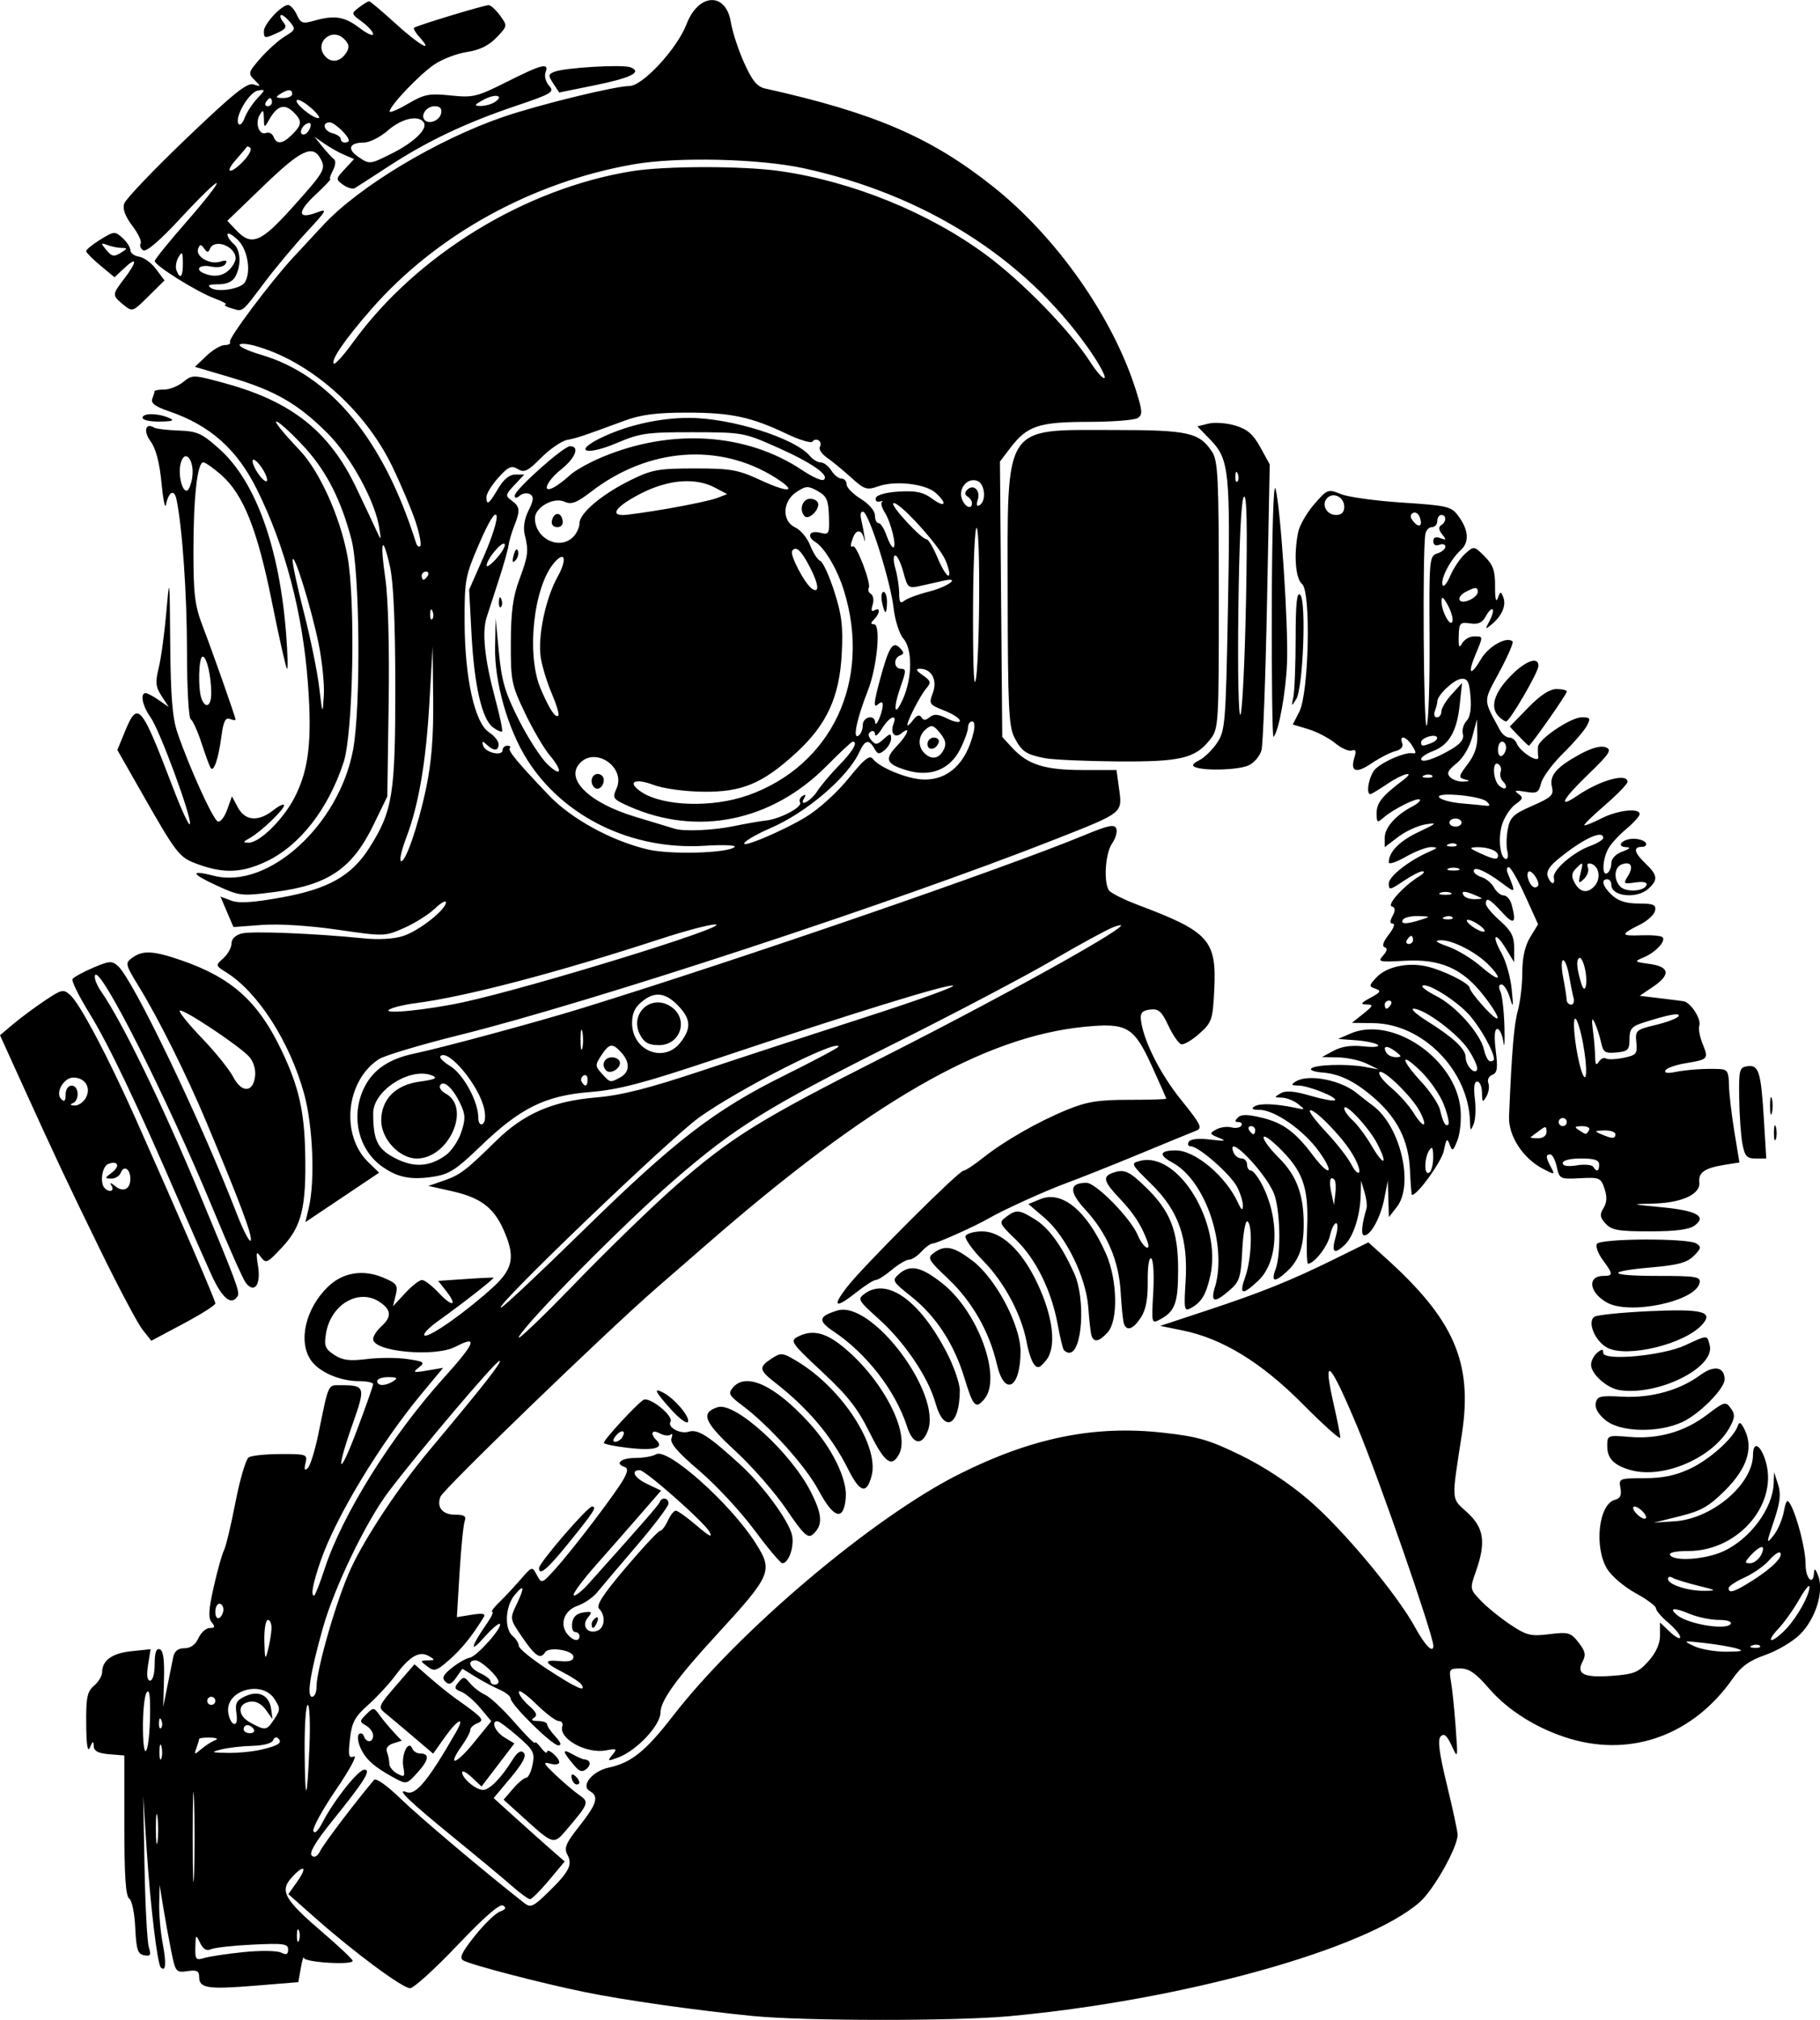 <?xml version="1.0" encoding="UTF-8" standalone="no"?>
<!-- Created with Inkscape (http://www.inkscape.org/) -->

<svg
   version="1.1"
   id="svg1"
   width="56.667"
   height="62.875"
   viewBox="0 0 56.667 62.875"
   xmlns:xlink="http://www.w3.org/1999/xlink"
   xmlns="http://www.w3.org/2000/svg"
   xmlns:svg="http://www.w3.org/2000/svg">
  <defs
     id="defs1">
    <color-profile
       name="Agfa-:-Swop-Standard"
       xlink:href="../../../../Windows/system32/spool/drivers/color/RSWOP.icm"
       id="color-profile1" />
  </defs>
  <g
     id="g1"
     transform="translate(-11.724,-5.134)">
    <path
       style="fill:#000000"
       d="m 35.184,67.89 c -1.819,-0.182 -4.04,-0.498 -5.268,-0.75 -1.359,-0.279 -3.516,-0.841 -3.767,-0.982 -0.133,-0.074 -0.05,-0.251 0.357,-0.761 0.291,-0.366 0.643,-0.707 0.783,-0.759 0.181,-0.067 0.209,-0.122 0.098,-0.19 -0.102,-0.063 -0.593,0.365 -1.423,1.239 -0.697,0.734 -1.36,1.335 -1.472,1.335 -0.237,-6.92e-4 -1.739,-1.114 -2.954,-2.188 l -0.836,-0.74 0.263,-0.37 c 0.335,-0.471 0.244,-0.578 -0.141,-0.167 -0.404,0.43 -0.261,0.694 0.921,1.706 0.523,0.448 0.955,0.856 0.96,0.906 0.013,0.142 -1.501,0.051 -1.52,-0.091 -0.009,-0.069 -0.052,0.072 -0.095,0.315 l -0.078,0.441 -1.35,0.11 c -1.477,0.12 -1.737,0.079 -1.737,-0.273 0,-0.187 -0.074,-0.223 -0.366,-0.18 -0.353,0.052 -0.372,0.028 -0.503,-0.62 -0.075,-0.371 -0.187,-0.986 -0.249,-1.367 l -0.112,-0.693 -0.015,0.581 c -0.008,0.32 0.042,0.882 0.112,1.249 0.116,0.612 0.093,0.888 -0.062,0.734 -0.107,-0.107 -0.326,-1.939 -0.439,-3.665 l -0.109,-1.67 0.042,2.205 c 0.023,1.213 0.083,2.338 0.134,2.501 0.077,0.246 0.052,0.289 -0.146,0.251 -0.2,-0.038 -0.245,-0.178 -0.277,-0.86 -0.021,-0.456 -0.105,-0.855 -0.189,-0.908 -0.108,-0.067 -0.151,-0.717 -0.151,-2.271 V 59.778 l -0.472,-0.039 c -0.34,-0.028 -0.475,-0.099 -0.481,-0.252 -0.007,-0.173 -0.029,-0.166 -0.117,0.039 -0.073,0.171 -0.111,-0.062 -0.117,-0.726 -0.007,-0.828 0.03,-1.011 0.243,-1.193 0.139,-0.119 0.252,-0.306 0.252,-0.416 0,-0.372 0.312,-0.597 0.912,-0.659 l 0.597,-0.062 -0.078,0.488 c -0.052,0.325 -0.03,0.488 0.064,0.488 0.082,0 0.142,-0.217 0.142,-0.514 0,-0.356 0.049,-0.498 0.157,-0.461 0.109,0.037 0.15,0.322 0.133,0.924 l -0.024,0.871 0.126,-0.63 c 0.069,-0.346 0.152,-0.757 0.184,-0.913 0.04,-0.196 0.149,-0.283 0.351,-0.283 0.19,0 0.343,-0.111 0.436,-0.315 0.079,-0.173 0.237,-0.315 0.351,-0.315 0.163,0 0.176,-0.038 0.061,-0.176 -0.111,-0.134 -0.097,-0.394 0.063,-1.102 0.115,-0.51 0.258,-1.021 0.318,-1.137 0.06,-0.116 0.223,-0.792 0.36,-1.503 0.138,-0.711 0.323,-1.338 0.411,-1.394 0.088,-0.056 0.537,-0.102 0.999,-0.103 0.806,-0.002 0.836,0.009 0.77,0.282 -0.049,0.202 -0.028,0.247 0.07,0.156 0.076,-0.07 0.226,-0.552 0.332,-1.071 0.326,-1.591 0.289,-1.51 0.69,-1.51 0.768,0 0.784,0.049 0.379,1.197 -0.552,1.563 -0.439,1.719 0.136,0.188 0.273,-0.728 0.498,-1.365 0.499,-1.417 0.001,-0.052 -0.198,-0.094 -0.443,-0.094 -0.587,0 -1.236,-0.281 -1.491,-0.645 -0.413,-0.59 -0.173,-1.623 0.537,-2.303 0.454,-0.435 1.082,-0.538 1.703,-0.278 0.433,0.181 0.472,0.235 0.396,0.548 l -0.084,0.347 0.379,-0.409 c 0.208,-0.225 0.444,-0.409 0.524,-0.409 0.08,0 0.312,0.178 0.515,0.395 0.429,0.459 0.61,0.424 0.24,-0.047 l -0.251,-0.32 0.848,-0.058 c 0.466,-0.032 0.86,-0.05 0.875,-0.04 0.034,0.023 -0.989,0.823 -1.725,1.348 -0.31,0.221 -0.497,0.425 -0.416,0.452 0.166,0.055 1.325,-0.767 2.145,-1.522 0.615,-0.567 0.679,-0.952 0.297,-1.794 -0.309,-0.68 -0.718,-0.981 -1.6,-1.179 l -0.729,-0.163 0.473,-0.163 c 0.513,-0.176 0.688,-0.309 1.64,-1.244 0.857,-0.841 1.754,-1.231 3.095,-1.345 0.808,-0.069 1.639,-0.279 3.343,-0.847 1.247,-0.416 3.543,-1.166 5.102,-1.668 1.559,-0.502 2.767,-0.937 2.683,-0.967 -0.166,-0.059 -3.087,0.844 -7.415,2.292 -2.242,0.75 -2.994,0.947 -3.891,1.02 -1.4,0.114 -2.172,0.497 -3.414,1.694 -0.761,0.733 -0.973,0.869 -1.479,0.944 -0.704,0.106 -1.123,0.016 -1.61,-0.343 -0.734,-0.543 -0.952,-1.602 -0.508,-2.467 0.275,-0.537 0.769,-0.864 1.547,-1.027 0.865,-0.181 3.83,-0.983 5.205,-1.408 4.961,-1.533 13.149,-4.352 15.659,-5.391 0.742,-0.307 0.932,-0.346 0.988,-0.202 0.038,0.098 -0.022,0.307 -0.132,0.464 -0.208,0.297 -0.269,1.187 -0.099,1.454 0.053,0.084 0.467,0.292 0.918,0.462 2.207,0.831 2.441,1.093 2.363,2.648 -0.047,0.926 -0.074,1.005 -0.466,1.355 -0.229,0.205 -0.483,0.352 -0.564,0.328 -0.081,-0.024 -0.26,-0.285 -0.399,-0.58 -0.209,-0.445 -0.304,-0.529 -0.567,-0.499 -0.237,0.028 -0.309,0.104 -0.289,0.304 0.064,0.63 0.59,1.685 1.247,2.5 0.626,0.777 0.68,0.887 0.472,0.968 -0.129,0.05 -0.915,0.373 -1.747,0.717 -0.831,0.345 -1.852,0.751 -2.268,0.904 -0.685,0.251 -1.978,0.839 -2.457,1.116 -0.407,0.236 -1.607,0.773 -1.725,0.773 -0.069,0 -0.228,0.113 -0.353,0.252 -0.125,0.139 -0.3,0.252 -0.388,0.252 -0.088,0 -0.328,0.142 -0.534,0.315 -0.206,0.173 -0.429,0.315 -0.496,0.315 -0.067,0 -0.336,0.17 -0.598,0.378 -0.668,0.531 -0.785,0.47 -0.301,-0.157 0.495,-0.642 3.479,-3.622 3.627,-3.622 0.057,0 0.325,-0.175 0.594,-0.39 0.667,-0.531 1.723,-1.135 2.631,-1.506 0.614,-0.251 0.974,-0.309 1.921,-0.309 0.641,0 1.165,-0.016 1.165,-0.036 0,-0.02 -0.204,-0.483 -0.454,-1.029 -0.555,-1.214 -0.77,-1.338 -2.093,-1.208 -3.139,0.309 -6.684,2.349 -11.75,6.762 -0.209,0.182 -0.918,0.798 -1.576,1.37 -1.542,1.339 -6.634,6.256 -6.725,6.495 -0.126,0.328 0.062,0.56 0.453,0.56 0.289,0 0.36,0.046 0.303,0.194 -0.041,0.107 -0.113,0.824 -0.16,1.595 l -0.085,1.4 0.464,-0.075 c 0.341,-0.055 0.44,-0.035 0.372,0.075 -0.358,0.584 -0.684,0.989 -1.069,1.327 -0.402,0.353 -0.468,0.373 -0.684,0.209 -0.234,-0.177 -0.234,-0.181 0.012,-0.189 0.231,-0.007 0.233,-0.019 0.033,-0.135 -0.294,-0.172 -0.599,0.005 -1.041,0.602 -0.195,0.263 -0.578,0.677 -0.85,0.919 -0.416,0.37 -0.507,0.54 -0.566,1.06 -0.059,0.527 -0.04,0.608 0.128,0.543 0.109,-0.042 -0.144,0.425 -0.563,1.038 -0.418,0.613 -0.735,1.19 -0.703,1.284 0.035,0.102 0.146,-0.003 0.282,-0.265 0.362,-0.697 1.114,-1.645 1.305,-1.645 0.226,0 0.004,0.352 -1.018,1.62 -0.499,0.619 -0.706,0.969 -0.621,1.053 0.084,0.084 0.178,0.027 0.281,-0.171 0.123,-0.236 1.111,-1.536 1.658,-2.182 0.061,-0.072 0.398,0.166 0.826,0.581 0.582,0.565 2.638,2.3 3.847,3.246 0.202,0.158 0.279,0.125 0.734,-0.316 0.667,-0.646 0.783,-0.87 0.615,-1.184 -0.112,-0.21 -0.051,-0.357 0.374,-0.893 0.546,-0.691 0.615,-0.925 0.32,-1.09 -0.289,-0.162 0.087,-0.622 0.598,-0.73 0.693,-0.147 1.148,-0.513 1.987,-1.598 2.051,-2.655 6.246,-6.198 8.924,-7.538 2.258,-1.13 4.201,-1.525 6.337,-1.288 1.089,0.121 1.436,0.222 2.421,0.701 0.721,0.351 1.517,0.875 2.132,1.405 1.059,0.91 2.743,2.929 3.307,3.965 0.302,0.555 0.561,0.815 0.561,0.563 0,-0.329 -1.686,-5.188 -2.355,-6.789 -0.879,-2.1 -1.109,-2.318 -0.741,-0.7 0.11,0.482 0.199,0.936 0.199,1.01 0,0.074 -0.524,-0.395 -1.165,-1.041 -1.288,-1.299 -2.502,-2.043 -3.748,-2.297 l -0.693,-0.141 1.449,-0.479 c 1.721,-0.569 2.603,-0.924 3.996,-1.61 l 1.035,-0.51 0.54,0.486 c 2.132,1.92 2.713,3.259 2.373,5.472 -0.331,2.154 -0.343,1.983 0.166,2.449 0.524,0.48 0.589,0.928 0.267,1.841 -0.189,0.535 -0.187,0.546 0.157,0.906 0.192,0.2 0.604,0.535 0.916,0.743 0.507,0.338 0.635,0.37 1.214,0.299 0.596,-0.073 0.667,-0.053 0.911,0.257 0.21,0.267 0.236,0.387 0.129,0.588 -0.211,0.395 0.03,0.515 0.906,0.452 0.688,-0.05 0.828,-0.106 1.143,-0.459 0.234,-0.262 0.359,-0.54 0.359,-0.8 V 55.64 l 0.315,0.296 c 0.173,0.163 0.315,0.234 0.315,0.159 0,-0.075 -0.17,-0.28 -0.378,-0.455 -0.208,-0.175 -0.378,-0.375 -0.378,-0.444 0,-0.069 -0.285,-0.281 -0.633,-0.471 -0.348,-0.19 -0.745,-0.526 -0.882,-0.747 -0.419,-0.678 -0.271,-2.025 0.237,-2.158 0.167,-0.044 0.215,-0.145 0.173,-0.366 -0.057,-0.297 -0.037,-0.305 0.744,-0.307 0.58,-8.91e-4 0.976,-0.084 1.432,-0.3 0.616,-0.292 1.356,-0.961 1.48,-1.337 0.045,-0.137 0.106,-0.096 0.22,0.148 0.266,0.567 0.06,1.191 -0.619,1.869 -0.497,0.497 -0.744,0.638 -1.409,0.803 l -0.806,0.2 0.646,-0.042 c 1.163,-0.075 2.432,-1.15 2.438,-2.066 0.003,-0.412 0.207,-0.347 0.369,0.117 0.471,1.352 -0.791,2.875 -2.384,2.875 -0.397,0 -0.614,0.048 -0.566,0.126 0.127,0.205 1.094,0.138 1.651,-0.114 0.836,-0.38 1.546,-1.334 1.574,-2.117 l 0.013,-0.351 0.124,0.383 c 0.096,0.296 0.067,0.553 -0.129,1.134 -0.241,0.717 -0.242,0.738 -0.015,0.459 0.131,-0.161 0.276,-0.494 0.322,-0.741 0.067,-0.355 0.108,-0.406 0.199,-0.244 0.219,0.391 0.478,1.406 0.48,1.876 0.001,0.46 0.243,0.692 0.263,0.252 0.006,-0.143 0.054,-0.101 0.133,0.117 0.179,0.489 -0.084,1.33 -0.568,1.814 -0.221,0.221 -0.704,0.508 -1.074,0.638 -0.507,0.178 -0.758,0.359 -1.023,0.739 -1.213,1.737 -3.114,2.445 -5.046,1.878 -1.008,-0.296 -1.941,-0.873 -2.544,-1.573 -0.408,-0.473 -0.619,-0.62 -0.894,-0.62 -0.338,-5.7e-5 -0.356,0.026 -0.288,0.409 0.04,0.225 0.106,0.863 0.146,1.417 0.072,0.991 0.07,1 -0.125,0.576 -0.146,-0.318 -0.235,-0.394 -0.339,-0.291 -0.104,0.104 -0.053,0.501 0.192,1.513 0.183,0.754 0.333,1.452 0.333,1.55 -2.19e-4,0.394 -0.744,1.718 -1.183,2.102 -1.672,1.468 -7.405,3.058 -12.802,3.55 -1.679,0.153 -6.375,0.149 -7.937,-0.007 z M 19.31,65.898 c 0.52,-0.053 1.044,-0.046 1.165,0.015 0.165,0.083 0.22,0.059 0.22,-0.095 0,-0.179 -0.144,-0.199 -1.102,-0.153 -0.606,0.029 -1.192,0.094 -1.301,0.144 -0.137,0.062 -0.242,7.62e-4 -0.338,-0.198 -0.132,-0.273 -0.139,-0.266 -0.148,0.135 -0.008,0.383 0.019,0.416 0.275,0.336 0.156,-0.048 0.709,-0.131 1.228,-0.184 z m 1.721,-0.671 c -0.035,-0.087 -0.064,-0.016 -0.064,0.157 0,0.173 0.029,0.244 0.064,0.157 0.035,-0.087 0.035,-0.228 0,-0.315 z m -3.265,-4.025 c -0.023,-0.644 -0.042,-0.151 -0.042,1.096 -1.32e-4,1.247 0.019,1.775 0.042,1.172 0.023,-0.603 0.023,-1.623 2.4e-4,-2.268 z m -1.137,0.5 c -0.028,-0.226 -0.052,-0.072 -0.052,0.344 -7.07e-4,0.416 0.022,0.601 0.051,0.412 0.029,-0.189 0.029,-0.529 0.001,-0.756 z m 4.73,-2.207 c 0.029,-0.71 0.005,-1.291 -0.053,-1.291 -0.059,0 -0.102,0.638 -0.097,1.417 0.012,1.7 0.077,1.646 0.15,-0.126 z m -4.608,0.002 c -0.032,-0.123 -0.06,-0.053 -0.063,0.155 -0.003,0.208 0.024,0.308 0.058,0.223 0.035,-0.085 0.037,-0.255 0.005,-0.378 z m -0.354,-1.042 c 0.007,-0.572 -0.026,-0.762 -0.111,-0.63 -0.067,0.104 -0.117,0.614 -0.111,1.134 0.013,1.169 0.207,0.731 0.223,-0.504 z m 2.03,0.845 c 0.107,-0.039 0.039,-0.074 -0.157,-0.079 -0.191,-0.005 -0.346,0.014 -0.346,0.043 0,0.029 -0.038,0.157 -0.084,0.283 -0.079,0.215 -0.068,0.217 0.157,0.027 0.133,-0.112 0.327,-0.235 0.431,-0.274 z m 1.427,0.297 c 0.542,-0.126 0.677,-0.216 0.529,-0.354 -0.056,-0.052 -0.127,-0.024 -0.157,0.063 -0.033,0.092 -0.3,0.164 -0.644,0.172 -0.323,0.008 -0.758,0.058 -0.966,0.111 -0.344,0.088 -0.327,0.097 0.189,0.108 0.312,0.006 0.784,-0.038 1.049,-0.1 z m -0.23,-0.638 c -0.043,-0.069 -0.131,-0.126 -0.196,-0.126 -0.065,0 -0.119,0.057 -0.119,0.126 0,0.069 0.088,0.126 0.196,0.126 0.108,0 0.161,-0.057 0.119,-0.126 z m -2.875,-0.276 c -0.04,-0.101 -0.07,-0.071 -0.076,0.076 -0.005,0.133 0.024,0.207 0.066,0.165 0.042,-0.042 0.046,-0.151 0.01,-0.241 z m 3.516,-0.039 c 0.191,-0.292 0.191,-0.338 0,-0.63 -0.387,-0.591 -1.517,-0.267 -1.436,0.412 0.021,0.179 0.1,0.345 0.175,0.369 0.085,0.028 0.115,-0.098 0.081,-0.333 -0.046,-0.314 0.002,-0.404 0.283,-0.532 0.418,-0.19 0.742,-0.023 0.8,0.412 l 0.04,0.302 -0.21,-0.291 c -0.131,-0.181 -0.311,-0.276 -0.48,-0.252 -0.409,0.059 -0.407,0.433 0.003,0.655 0.473,0.256 0.505,0.252 0.744,-0.113 z M 18.428,58.077 c 0,-0.069 -0.057,-0.126 -0.126,-0.126 -0.069,0 -0.126,0.057 -0.126,0.126 0,0.069 0.057,0.126 0.126,0.126 0.069,0 0.126,-0.057 0.126,-0.126 z m 3.15,-0.427 c 0,-0.558 0.634,-2.749 1.068,-3.686 0.455,-0.984 1.492,-2.546 2.457,-3.698 1.682,-2.008 2.281,-2.772 2.174,-2.772 -0.116,0 -2.471,2.776 -3.449,4.066 -0.702,0.926 -1.695,2.983 -2.051,4.249 -0.397,1.412 -0.511,2.142 -0.335,2.142 0.075,0 0.137,-0.136 0.137,-0.301 z m -1.401,-1.809 c 0.008,-0.156 -0.042,-0.283 -0.111,-0.283 -0.07,0 -0.119,0.295 -0.111,0.661 0.013,0.565 0.029,0.607 0.111,0.283 0.053,-0.208 0.103,-0.506 0.111,-0.661 z m 45.621,0.607 c -0.173,-0.052 -0.627,-0.13 -1.008,-0.172 -0.666,-0.074 -0.678,-0.07 -0.315,0.1 0.208,0.098 0.661,0.175 1.008,0.172 0.483,-0.004 0.557,-0.027 0.315,-0.1 z m 0.722,-0.085 c -0.042,-0.042 -0.151,-0.046 -0.241,-0.01 -0.101,0.04 -0.071,0.07 0.076,0.076 0.133,0.005 0.207,-0.024 0.165,-0.066 z m 0.815,-0.522 c 0.355,-0.38 0.732,-1.059 0.729,-1.317 -8.35e-4,-0.09 -0.147,0.091 -0.324,0.403 -0.177,0.312 -0.471,0.723 -0.652,0.913 -0.181,0.191 -0.273,0.346 -0.204,0.346 0.069,0 0.272,-0.156 0.45,-0.346 z m -1.726,-0.157 c 0.046,-0.075 -0.105,-0.126 -0.375,-0.126 -0.249,0 -0.658,-0.086 -0.909,-0.191 -0.489,-0.204 -0.656,-0.185 -0.379,0.044 0.339,0.281 1.536,0.478 1.662,0.272 z m -46.929,-0.448 c 0,-0.1 -0.057,-0.182 -0.126,-0.182 -0.069,0 -0.126,0.117 -0.126,0.259 0,0.143 0.057,0.224 0.126,0.182 0.069,-0.043 0.126,-0.16 0.126,-0.259 z m 3.157,-1.284 c 0.555,-1.686 2.075,-4.12 3.702,-5.925 0.993,-1.102 1.086,-1.347 0.369,-0.973 -0.643,0.335 -2.566,0.157 -2.566,-0.238 0,-0.09 0.113,-0.266 0.252,-0.392 0.326,-0.295 0.319,-0.506 -0.028,-0.749 -0.654,-0.458 -1.543,0.05 -1.692,0.969 -0.063,0.385 -0.027,0.478 0.257,0.664 0.26,0.17 0.475,0.198 1.017,0.13 0.378,-0.047 0.947,-0.047 1.264,3.55e-4 0.522,0.078 0.555,0.103 0.351,0.263 -0.199,0.157 -0.17,0.168 0.267,0.093 l 0.492,-0.083 -0.652,0.784 c -1.31,1.574 -2.693,3.86 -3.165,5.233 -0.243,0.707 -0.312,1.074 -0.2,1.074 0.029,0 0.179,-0.383 0.332,-0.85 z m 42.748,0.538 c -0.355,-0.087 -0.71,-0.197 -0.787,-0.245 -0.078,-0.048 -0.141,-0.032 -0.141,0.036 0,0.175 0.615,0.377 1.134,0.372 0.4,-0.004 0.381,-0.019 -0.205,-0.162 z m 1.724,-0.171 c 0.605,-0.385 0.954,-0.741 0.839,-0.855 -0.039,-0.039 -0.194,0.069 -0.343,0.24 -0.149,0.172 -0.494,0.412 -0.765,0.535 -0.272,0.123 -0.494,0.271 -0.494,0.33 0,0.18 0.179,0.122 0.763,-0.25 z m 0.245,-0.777 c 0.074,-0.139 0.085,-0.252 0.024,-0.252 -0.061,0 -0.214,0.113 -0.339,0.252 -0.201,0.222 -0.204,0.252 -0.024,0.252 0.112,0 0.265,-0.113 0.339,-0.252 z M 62.901,52.219 c -0.086,-0.104 -0.214,-0.189 -0.283,-0.189 -0.07,0 -0.057,0.084 0.031,0.189 0.086,0.104 0.214,0.189 0.283,0.189 0.07,0 0.057,-0.084 -0.031,-0.189 z M 23.972,48.125 c 0.147,-0.095 0.112,-0.123 -0.157,-0.124 -0.191,-0.001 -0.346,0.055 -0.346,0.124 0,0.159 0.257,0.159 0.504,0 z m 8.752,-6.047 c 1.775,-1.551 2.627,-2.08 6.527,-4.053 4.268,-2.159 8.466,-4.531 7.122,-4.024 -0.186,0.07 -1.037,0.534 -1.89,1.031 -0.853,0.497 -3.071,1.664 -4.929,2.593 -3.915,1.959 -4.928,2.587 -6.826,4.229 -1.553,1.343 -4.609,4.429 -4.85,4.896 -0.086,0.167 0.693,-0.574 1.732,-1.648 1.039,-1.074 2.441,-2.435 3.115,-3.024 z m -2.865,1.379 c 2.879,-2.822 4.107,-3.767 6.302,-4.855 0.918,-0.455 1.669,-0.855 1.669,-0.889 0,-0.257 -3.096,1.316 -4.336,2.203 -0.919,0.657 -6.493,6.007 -6.166,5.918 0.079,-0.022 1.218,-1.091 2.53,-2.377 z m -4.249,-2.369 c 0.173,-0.127 0.388,-0.448 0.476,-0.713 0.136,-0.407 0.132,-0.545 -0.029,-0.884 -0.232,-0.489 -0.519,-0.752 -0.628,-0.575 -0.043,0.069 0.033,0.185 0.169,0.258 0.807,0.432 0.103,2.022 -0.897,2.022 -0.539,0 -1.107,-0.606 -1.107,-1.18 0,-0.667 0.447,-1.116 1.211,-1.216 0.444,-0.058 0.554,-0.108 0.395,-0.179 -0.668,-0.298 -1.857,0.447 -1.857,1.163 0,0.839 0.133,1.115 0.674,1.397 0.588,0.307 1.088,0.278 1.594,-0.094 z m 1.188,-1.443 c -0.16,-0.727 -1.119,-1.878 -1.362,-1.635 -0.042,0.042 0.096,0.182 0.308,0.311 0.402,0.245 0.867,1.092 0.871,1.591 0.002,0.172 0.057,0.257 0.136,0.208 0.079,-0.049 0.099,-0.241 0.047,-0.475 z m 3.221,-0.914 c 0,-0.108 -0.058,-0.161 -0.128,-0.117 -0.07,0.044 -0.095,0.132 -0.056,0.196 0.108,0.175 0.184,0.142 0.184,-0.079 z m 1.016,-0.06 c 0.299,-0.16 0.313,-0.466 0.035,-0.773 -0.276,-0.305 -0.376,-0.291 -0.624,0.088 -0.195,0.298 -0.194,0.334 0.017,0.567 0.262,0.29 0.255,0.288 0.572,0.118 z m -0.437,-0.214 c -0.166,-0.166 -0.061,-0.411 0.177,-0.411 0.139,0 0.252,0.079 0.252,0.175 0,0.19 -0.306,0.358 -0.429,0.236 z m -0.742,-1.197 c -0.03,-0.157 -0.056,-0.058 -0.057,0.219 -0.001,0.277 0.023,0.405 0.055,0.285 0.032,-0.12 0.033,-0.347 0.003,-0.504 z m 3.051,0.328 c 0.336,-0.427 0.33,-0.712 -0.022,-1.1 -0.41,-0.451 -0.751,-0.51 -1.146,-0.199 -0.245,0.192 -0.335,0.378 -0.335,0.69 0,0.863 0.988,1.263 1.503,0.609 z m -1.25,-0.234 c -0.351,-0.656 0.332,-1.296 0.95,-0.891 0.572,0.375 0.319,1.204 -0.367,1.204 -0.314,0 -0.456,-0.077 -0.583,-0.314 z M 27.657,63.835 c -0.26,-0.229 -1.069,-0.901 -1.797,-1.494 -1.397,-1.138 -1.835,-1.56 -1.473,-1.421 0.281,0.108 0.676,-0.371 1.534,-1.866 0.301,-0.525 0.052,-0.409 -0.353,0.163 l -0.357,0.504 -0.632,-0.538 c -0.348,-0.296 -0.738,-0.624 -0.866,-0.727 -0.223,-0.18 -0.207,-0.22 0.341,-0.853 l 0.575,-0.664 0.47,0.412 c 0.259,0.227 0.631,0.525 0.827,0.664 0.836,0.59 0.902,0.666 0.66,0.76 -0.121,0.047 -0.22,0.142 -0.22,0.21 0,0.069 -0.118,0.29 -0.262,0.492 -0.475,0.667 -0.19,0.596 0.369,-0.092 l 0.548,-0.674 -0.344,-0.411 c -0.189,-0.226 -0.457,-0.454 -0.594,-0.507 -0.213,-0.081 -0.225,-0.126 -0.083,-0.296 0.151,-0.182 0.184,-0.179 0.361,0.034 0.107,0.129 0.319,0.291 0.47,0.359 0.152,0.069 0.563,0.454 0.913,0.857 0.351,0.402 0.637,0.689 0.637,0.637 0,-0.052 0.083,0.016 0.185,0.15 0.102,0.135 0.187,0.195 0.189,0.135 0.005,-0.147 0.382,0.171 0.382,0.323 0,0.065 -0.128,0.083 -0.283,0.04 -0.237,-0.066 -0.211,-0.01 0.157,0.341 0.243,0.231 0.575,0.514 0.738,0.628 0.329,0.23 0.319,0.26 -0.39,1.095 -0.393,0.464 -0.407,0.46 -1.323,-0.37 l -0.632,-0.572 0.293,-0.341 c 0.161,-0.188 0.346,-0.341 0.41,-0.341 0.064,0 0.154,-0.184 0.199,-0.409 0.075,-0.369 0.03,-0.455 -0.457,-0.878 -0.297,-0.258 -0.582,-0.47 -0.634,-0.472 -0.216,-0.009 -0.072,0.33 0.215,0.503 l 0.309,0.187 -0.511,0.67 -0.511,0.67 -0.302,-0.284 c -0.166,-0.156 -0.302,-0.226 -0.302,-0.155 0,0.186 0.428,0.545 0.649,0.545 0.205,0 0.562,-0.362 0.914,-0.927 0.156,-0.251 0.264,-0.32 0.356,-0.228 0.092,0.092 -0.03,0.325 -0.403,0.771 l -0.535,0.639 0.675,0.61 c 0.371,0.335 0.869,0.78 1.106,0.987 l 0.431,0.377 -0.49,0.586 c -0.269,0.322 -0.534,0.586 -0.589,0.586 -0.054,0 -0.312,-0.187 -0.572,-0.416 z m -3.643,-3.351 c -0.632,-0.342 -0.899,-0.577 -1.061,-0.932 -0.086,-0.188 -0.11,-0.384 -0.055,-0.436 0.055,-0.052 0.126,-0.023 0.157,0.064 0.077,0.217 0.287,0.199 0.287,-0.025 0,-0.1 -0.099,-0.239 -0.22,-0.308 -0.209,-0.119 -0.209,-0.137 0.008,-0.353 0.22,-0.219 0.235,-0.219 0.409,0.024 0.1,0.139 0.296,0.375 0.437,0.526 l 0.256,0.274 -0.265,0.084 c -0.168,0.053 -0.239,0.153 -0.193,0.272 0.04,0.103 0.072,0.266 0.072,0.362 0,0.096 0.112,0.234 0.249,0.308 0.226,0.121 0.243,0.1 0.186,-0.216 -0.069,-0.378 0.163,-0.854 0.278,-0.57 0.035,0.087 0.141,0.157 0.235,0.157 0.312,0 0.293,0.187 -0.059,0.581 -0.341,0.381 -0.356,0.385 -0.721,0.188 z m 5.585,0.155 c -0.046,-0.046 -0.084,-0.143 -0.084,-0.214 0,-0.079 0.059,-0.071 0.149,0.019 0.082,0.082 0.12,0.178 0.084,0.214 -0.036,0.036 -0.103,0.027 -0.149,-0.019 z m 0.027,-0.524 c -0.392,-0.458 -0.418,-0.565 -0.094,-0.385 0.164,0.091 0.336,0.168 0.383,0.17 0.19,0.01 0.226,0.166 0.069,0.297 -0.126,0.105 -0.215,0.085 -0.357,-0.082 z m 1.162,-0.353 c 0.16,-0.194 0.142,-0.207 -0.195,-0.143 -0.617,0.117 -1.489,-0.369 -1.36,-0.757 0.028,-0.085 -0.022,-0.155 -0.112,-0.155 -0.09,0 -0.406,-0.239 -0.703,-0.53 -0.297,-0.292 -0.54,-0.461 -0.54,-0.377 0,0.084 0.142,0.277 0.316,0.428 0.233,0.203 0.275,0.301 0.157,0.375 -0.106,0.067 -0.065,0.101 0.125,0.102 0.156,0.001 0.283,0.048 0.283,0.104 0,0.056 0.116,0.226 0.257,0.378 0.171,0.183 0.201,0.276 0.09,0.276 -0.192,0 -1.481,-1.268 -1.481,-1.457 0,-0.069 -0.156,-0.194 -0.346,-0.277 -0.191,-0.083 -0.529,-0.263 -0.752,-0.401 l -0.406,-0.25 -0.192,0.274 c -0.147,0.21 -0.226,0.239 -0.34,0.125 -0.114,-0.114 -0.065,-0.214 0.211,-0.432 0.198,-0.156 0.446,-0.296 0.551,-0.311 0.214,-0.031 1.034,-0.953 0.935,-1.051 -0.035,-0.035 -0.264,0.164 -0.508,0.441 -0.452,0.512 -0.385,0.246 0.118,-0.472 0.133,-0.191 0.202,-0.346 0.153,-0.346 -0.049,0 0.046,-0.131 0.212,-0.29 0.166,-0.16 0.466,-0.48 0.666,-0.711 0.363,-0.42 0.364,-0.421 0.513,-0.142 0.148,0.276 0.153,0.275 0.583,-0.202 0.565,-0.627 1.918,-2.41 2.129,-2.806 0.12,-0.225 0.125,-0.322 0.02,-0.357 -0.318,-0.106 -0.116,-0.279 0.328,-0.281 0.26,-0.001 0.551,-0.052 0.648,-0.113 0.354,-0.224 2.329,1.538 3.11,2.775 0.542,0.858 0.489,0.981 -1.239,2.861 -1.226,1.334 -1.731,2.035 -1.731,2.401 0,0.396 -0.735,1.18 -1.31,1.397 -0.336,0.126 -0.351,0.12 -0.189,-0.076 z m -0.959,-2.19 c -0.043,-0.07 -0.302,-0.242 -0.574,-0.381 -0.603,-0.307 -0.626,-0.402 -0.086,-0.35 0.284,0.027 0.409,-0.014 0.409,-0.135 0,-0.205 -0.767,-0.326 -0.883,-0.139 -0.142,0.23 -0.3,0.127 -0.702,-0.458 -0.395,-0.573 -0.397,-0.588 -0.195,-1.012 0.271,-0.569 0.253,-0.679 -0.051,-0.313 -0.293,0.352 -0.326,1.056 -0.059,1.277 0.104,0.086 0.189,0.224 0.189,0.306 0,0.082 0.41,0.415 0.911,0.74 0.897,0.582 1.196,0.715 1.041,0.464 z m -2.582,-0.085 c 0,-0.159 -0.546,-0.67 -0.715,-0.67 -0.279,0 -0.187,0.248 0.148,0.401 0.173,0.079 0.315,0.191 0.315,0.249 0,0.058 0.057,0.106 0.126,0.106 0.069,0 0.126,-0.039 0.126,-0.086 z m 2.52,-1.425 c 0,-0.069 -0.061,-0.126 -0.135,-0.126 -0.074,0 -0.117,-0.128 -0.094,-0.283 0.027,-0.19 0.142,-0.298 0.349,-0.327 0.273,-0.039 0.289,-0.02 0.138,0.163 -0.207,0.25 -0.005,0.523 0.301,0.405 0.23,-0.088 0.261,-0.474 0.055,-0.679 -0.106,-0.106 0.107,-0.436 0.827,-1.285 0.533,-0.629 1.013,-1.143 1.067,-1.143 0.053,0 0.162,-0.142 0.241,-0.315 0.079,-0.173 0.191,-0.315 0.25,-0.315 0.058,0 0.351,0.21 0.65,0.466 0.399,0.341 0.505,0.392 0.396,0.189 -0.155,-0.29 -1.994,-1.915 -2.167,-1.915 -0.294,0 -0.172,0.238 0.216,0.423 l 0.446,0.213 -0.627,0.722 c -0.345,0.397 -0.973,1.113 -1.397,1.592 -0.424,0.479 -0.737,0.904 -0.696,0.944 0.041,0.041 0.254,-0.126 0.474,-0.372 1.688,-1.885 2.169,-2.436 2.205,-2.531 0.064,-0.167 0.273,-0.13 0.272,0.048 -3.39e-4,0.087 -0.447,0.678 -0.993,1.315 -0.546,0.637 -1.098,1.289 -1.228,1.449 -0.13,0.16 -0.406,0.349 -0.614,0.42 -0.415,0.141 -0.567,0.576 -0.309,0.886 0.174,0.21 0.372,0.24 0.372,0.056 z m 0.378,-0.371 c 0,-0.065 0.056,-0.153 0.125,-0.196 0.071,-0.044 0.093,0.006 0.05,0.119 -0.084,0.218 -0.174,0.258 -0.174,0.077 z m -1.638,-1.748 c 0,-0.162 1.51,-1.913 1.65,-1.913 0.165,0 0.063,0.157 -0.759,1.172 -0.634,0.782 -0.891,0.996 -0.891,0.741 z m 6.7,-1.189 C 34.784,52.183 34.014,51.355 33.497,50.915 c -0.673,-0.573 -0.919,-0.859 -0.866,-1.008 0.041,-0.114 0.029,-0.167 -0.025,-0.118 -0.055,0.05 -0.206,0.033 -0.335,-0.036 -0.256,-0.137 -0.318,0.002 -0.098,0.221 0.236,0.236 -0.098,0.321 -0.9,0.228 -0.412,-0.048 -0.749,-0.118 -0.749,-0.155 0,-0.099 1.025,-1.211 1.233,-1.337 0.187,-0.114 0.952,0.503 0.843,0.679 -0.106,0.172 0.304,0.394 0.57,0.31 0.281,-0.089 0.619,0.127 1.603,1.026 0.7,0.639 1.512,1.745 1.611,2.193 0.078,0.353 -0.103,0.876 -0.302,0.876 -0.057,0 -0.45,-0.468 -0.873,-1.039 z m -4.112,-2.875 c 0.136,-0.219 -0.019,-0.266 -0.192,-0.058 -0.099,0.12 -0.109,0.192 -0.025,0.192 0.074,0 0.171,-0.06 0.217,-0.134 z m 5.115,2.239 c -0.347,-0.514 -1.061,-1.331 -1.587,-1.816 -0.981,-0.904 -1.098,-1.193 -0.552,-1.366 0.538,-0.171 2.27,1.402 2.895,2.629 0.375,0.736 0.387,1.063 0.05,1.343 -0.141,0.117 -0.296,-0.034 -0.805,-0.789 z m 0.998,-0.598 c -0.405,-0.759 -1.54,-2.017 -2.399,-2.658 -0.383,-0.286 -0.417,-0.353 -0.268,-0.533 0.407,-0.491 1.297,-0.083 2.368,1.086 0.722,0.787 1.197,1.756 1.149,2.339 -0.062,0.744 -0.374,0.658 -0.85,-0.234 z M 38.135,50.873 c -0.527,-1.045 -1.251,-1.903 -2.289,-2.711 -0.491,-0.383 -0.503,-0.474 -0.098,-0.739 0.293,-0.192 0.34,-0.187 0.787,0.08 1.402,0.837 2.577,2.643 2.326,3.575 -0.156,0.579 -0.36,0.522 -0.726,-0.204 z m 24.348,0.018 c -0.516,-0.15 -0.716,-0.359 -0.716,-0.745 0,-0.337 0.009,-0.341 0.695,-0.284 0.899,0.075 1.722,-0.162 2.422,-0.697 0.526,-0.401 0.57,-0.414 0.725,-0.201 0.137,0.187 0.136,0.283 -0.005,0.556 -0.505,0.977 -2.087,1.672 -3.121,1.37 z M 38.791,49.708 c -0.363,-0.735 -0.681,-1.139 -1.478,-1.88 -0.938,-0.872 -0.996,-0.954 -0.761,-1.079 0.435,-0.233 0.846,-0.151 1.378,0.274 1.248,0.996 2.148,2.701 1.785,3.38 -0.229,0.428 -0.45,0.262 -0.923,-0.695 z m 1.175,-0.166 C 39.61,48.432 38.711,47.268 37.675,46.576 c -0.494,-0.33 -0.468,-0.468 0.119,-0.648 1.071,-0.328 3.261,2.579 2.819,3.742 -0.184,0.484 -0.469,0.427 -0.647,-0.128 z m 21.755,-0.195 c -0.23,-0.184 -0.343,-0.378 -0.313,-0.535 0.042,-0.219 0.136,-0.241 0.829,-0.203 0.892,0.049 1.785,-0.199 2.429,-0.674 0.428,-0.316 0.754,-0.256 0.754,0.138 0,0.291 -0.794,1.089 -1.322,1.329 -0.752,0.342 -1.916,0.315 -2.377,-0.055 z M 32.629,49.02 c -0.515,-0.57 -0.582,-0.713 -0.247,-0.533 0.352,0.19 0.819,0.74 0.765,0.902 -0.027,0.082 -0.26,-0.084 -0.517,-0.369 z m 8.222,-0.212 c -0.225,-0.803 -0.96,-1.893 -1.766,-2.617 -0.645,-0.579 -0.668,-0.62 -0.44,-0.787 0.701,-0.513 1.709,0.206 2.548,1.815 0.229,0.439 0.416,0.979 0.415,1.199 -0.005,1.102 -0.488,1.351 -0.757,0.39 z m 0.902,-0.779 c -0.324,-1.067 -0.892,-1.934 -1.67,-2.549 -0.57,-0.451 -0.591,-0.488 -0.379,-0.679 0.349,-0.316 0.697,-0.244 1.361,0.281 1.113,0.88 1.861,2.935 1.309,3.6 -0.27,0.325 -0.349,0.242 -0.621,-0.653 z m 20.392,0.375 c -0.389,-0.06 -0.882,-0.501 -0.882,-0.789 0,-0.118 0.085,-0.285 0.189,-0.371 0.151,-0.125 0.189,-0.125 0.189,7.61e-4 0,0.26 1.839,0.092 2.544,-0.232 0.721,-0.332 0.686,-0.331 0.771,-0.006 0.182,0.695 -1.607,1.585 -2.812,1.398 z M 42.761,47.594 c -0.233,-1.008 -0.768,-1.947 -1.514,-2.652 -0.627,-0.594 -0.66,-0.653 -0.448,-0.808 0.352,-0.258 0.617,-0.203 1.21,0.248 0.72,0.548 1.49,2.003 1.49,2.815 0,1.158 -0.501,1.427 -0.738,0.397 z m 1.159,0.008 c -0.075,-0.094 -0.175,-0.39 -0.224,-0.659 -0.157,-0.871 -0.695,-1.888 -1.351,-2.554 -0.352,-0.357 -0.601,-0.711 -0.554,-0.787 0.047,-0.076 0.279,-0.138 0.515,-0.138 0.597,0 1.227,0.588 1.707,1.595 0.504,1.055 0.615,2.008 0.283,2.418 -0.195,0.241 -0.265,0.265 -0.376,0.126 z m 0.922,-0.454 c -0.032,-0.052 -0.117,-0.41 -0.188,-0.796 -0.194,-1.047 -0.678,-2.029 -1.296,-2.626 -0.529,-0.511 -0.541,-0.539 -0.307,-0.713 0.32,-0.236 0.403,-0.229 0.9,0.078 0.428,0.265 0.828,0.815 1.218,1.676 0.36,0.796 0.256,2.475 -0.154,2.475 -0.063,0 -0.14,-0.043 -0.172,-0.094 z m 16.927,-0.062 c -0.385,-0.202 -0.638,-0.818 -0.397,-0.967 0.089,-0.055 0.853,-0.132 1.696,-0.171 1.669,-0.077 2.021,0.013 1.651,0.422 -0.548,0.606 -2.333,1.039 -2.95,0.716 z M 16.16,46.521 c -0.151,-0.192 -0.746,-1.313 -1.321,-2.491 -1.062,-2.176 -1.368,-2.826 -2.487,-5.289 l -0.628,-1.383 0.423,-0.356 c 0.233,-0.196 0.674,-0.523 0.98,-0.727 0.522,-0.348 0.571,-0.358 0.788,-0.163 0.304,0.275 1.173,1.919 2.032,3.845 1.35,3.028 2.482,5.649 2.482,5.749 0,0.056 -0.448,0.34 -0.997,0.632 l -0.997,0.531 z m -0.961,-4.475 c -0.067,-0.112 -0.035,-0.109 0.113,0.011 0.25,0.203 0.471,0.094 0.471,-0.231 0,-0.305 -0.204,-0.434 -0.298,-0.188 -0.04,0.104 -0.173,0.186 -0.297,0.184 -0.207,-0.004 -0.206,-0.018 0.018,-0.188 0.269,-0.203 0.193,-0.386 -0.111,-0.269 -0.194,0.074 -0.27,0.595 -0.11,0.754 0.147,0.147 0.313,0.09 0.214,-0.073 z m -0.798,-2.748 c 0.166,-0.311 -0.03,-0.622 -0.393,-0.622 -0.302,0 -0.571,0.476 -0.379,0.669 0.1,0.1 0.138,0.061 0.138,-0.14 0,-0.162 0.078,-0.277 0.189,-0.277 0.228,0 0.254,0.457 0.032,0.546 -0.096,0.039 -0.073,0.067 0.059,0.073 0.119,0.005 0.279,-0.107 0.355,-0.25 z m 31.308,7.41 c -0.027,-0.087 -0.073,-0.479 -0.1,-0.873 -0.065,-0.933 -0.692,-2.217 -1.362,-2.791 l -0.502,-0.43 0.368,-0.153 c 0.678,-0.281 1.456,0.364 2.044,1.692 0.36,0.813 0.388,2.086 0.055,2.454 -0.265,0.293 -0.431,0.326 -0.503,0.099 z m 1.007,-0.378 c -0.028,-0.087 -0.073,-0.526 -0.099,-0.976 -0.058,-0.983 -0.423,-1.831 -1.107,-2.574 -0.51,-0.553 -0.496,-0.828 0.042,-0.828 0.295,0 1.382,1.109 1.598,1.631 0.165,0.399 0.437,0.554 0.289,0.165 -0.188,-0.495 -0.418,-0.848 -0.845,-1.298 -0.497,-0.524 -0.547,-0.684 -0.25,-0.798 0.37,-0.142 0.525,-0.078 1.056,0.438 0.767,0.744 1.007,1.358 1.006,2.572 -0.001,1.039 -0.096,1.294 -0.57,1.547 -0.257,0.137 -0.261,0.121 -0.205,-0.844 0.032,-0.548 0.004,-1.017 -0.062,-1.058 -0.07,-0.043 -0.115,0.25 -0.11,0.713 0.006,0.553 -0.057,0.888 -0.214,1.127 -0.24,0.366 -0.446,0.438 -0.528,0.183 z m 1.921,-1.284 c 0.087,-1.36 -0.21,-2.214 -1.061,-3.05 -0.648,-0.636 -0.655,-0.651 -0.348,-0.728 1.185,-0.297 2.547,1.945 2.178,3.586 -0.132,0.588 -0.276,0.822 -0.617,1.005 -0.191,0.102 -0.206,0.025 -0.152,-0.813 z m 13.114,0.63 c -0.551,-0.313 -0.614,-0.826 -0.102,-0.826 0.308,0 0.306,-0.053 -0.022,-0.497 -0.147,-0.198 -0.228,-0.423 -0.182,-0.499 0.107,-0.173 2.825,-0.185 3.094,-0.014 0.163,0.103 0.152,0.157 -0.078,0.387 -0.208,0.208 -0.491,0.286 -1.285,0.355 -1.486,0.128 -1.406,0.268 0.154,0.268 1.204,0 1.349,0.023 1.312,0.214 -0.111,0.578 -2.182,1.016 -2.892,0.612 z M 18.307,44.817 c -0.198,-0.433 -0.654,-1.468 -1.013,-2.299 -1.294,-2.999 -2.189,-4.876 -2.778,-5.83 -0.33,-0.535 -0.571,-1.02 -0.535,-1.078 0.036,-0.058 0.322,-0.215 0.636,-0.35 0.513,-0.22 0.593,-0.225 0.783,-0.053 0.477,0.432 2.569,4.793 3.689,7.689 0.214,0.554 0.413,0.936 0.443,0.848 0.051,-0.154 -0.331,-1.173 -1.382,-3.682 -0.607,-1.45 -1.481,-3.204 -2.093,-4.203 -0.436,-0.712 -0.444,-0.745 -0.213,-0.913 0.324,-0.237 0.65,-0.221 1.516,0.077 1.587,0.546 2.411,1.29 3.143,2.834 0.521,1.098 0.696,1.861 0.723,3.15 0.036,1.695 -0.104,2.285 -0.695,2.926 -0.482,0.523 -0.526,0.544 -0.685,0.328 -0.148,-0.202 -0.159,-0.166 -0.087,0.289 0.094,0.588 -0.124,0.867 -0.391,0.502 -0.086,-0.118 -0.536,-1.133 -1.001,-2.255 -1.457,-3.523 -3.559,-7.684 -3.687,-7.3 -0.028,0.084 0.059,0.309 0.193,0.501 0.646,0.923 1.891,3.482 3.08,6.333 1.121,2.688 1.246,3.024 1.17,3.147 -0.192,0.311 -0.477,0.081 -0.816,-0.659 z m 1.359,-6.185 c 0.025,-0.215 -0.049,-0.456 -0.186,-0.607 -0.311,-0.343 -2.077,-1.515 -2.16,-1.432 -0.037,0.037 0.274,0.421 0.69,0.855 0.416,0.434 0.854,0.976 0.973,1.205 0.264,0.51 0.623,0.499 0.683,-0.021 z m 29.889,6.564 c 0.38,-1.325 -0.307,-3.326 -1.329,-3.874 -0.438,-0.234 -0.397,-0.379 0.107,-0.379 0.601,0 1.556,0.801 1.933,1.622 0.111,0.241 0.153,0.269 0.157,0.104 0.003,-0.125 -0.078,-0.389 -0.181,-0.588 -0.204,-0.394 -1.195,-1.264 -1.44,-1.264 -0.084,0 -0.113,-0.063 -0.065,-0.141 0.055,-0.089 0.303,-0.115 0.669,-0.07 0.47,0.057 0.521,0.046 0.267,-0.056 -0.291,-0.118 -0.298,-0.137 -0.084,-0.257 0.127,-0.071 0.339,-0.101 0.472,-0.067 0.133,0.035 0.273,0.012 0.312,-0.051 0.039,-0.063 -8.25e-4,-0.114 -0.088,-0.114 -0.117,0 -0.122,-0.037 -0.018,-0.141 0.104,-0.104 0.301,-0.102 0.75,0.007 0.658,0.16 1.041,0.443 1.591,1.176 0.513,0.682 0.684,0.577 0.19,-0.117 -0.473,-0.665 -1.38,-1.302 -1.859,-1.305 -0.224,-0.001 -0.271,-0.034 -0.154,-0.108 0.165,-0.104 0.656,-0.086 1.281,0.047 0.302,0.064 0.305,0.06 0.07,-0.124 -0.135,-0.105 -0.361,-0.193 -0.504,-0.195 -0.239,-0.004 -0.242,-0.014 -0.036,-0.134 0.161,-0.094 0.42,-0.073 0.927,0.074 0.387,0.112 0.732,0.176 0.766,0.141 0.09,-0.09 -0.824,-0.455 -1.145,-0.458 -0.219,-0.002 -0.234,-0.024 -0.079,-0.124 0.384,-0.248 1.42,-0.048 1.918,0.372 0.088,0.074 0.311,0.248 0.496,0.386 0.851,0.637 1.276,2.456 0.735,3.148 l -0.246,0.315 -0.017,-0.567 -0.017,-0.567 -0.108,0.552 c -0.116,0.59 -0.42,1.149 -0.625,1.149 -0.11,0 -0.081,-0.337 0.071,-0.84 0.024,-0.081 -0.004,-0.308 -0.063,-0.504 l -0.107,-0.357 -0.012,0.441 c -0.017,0.662 -0.233,1.32 -0.516,1.576 -0.325,0.294 -0.401,0.207 -0.257,-0.293 0.063,-0.221 0.067,-0.401 0.008,-0.401 -0.059,0 -0.145,0.173 -0.191,0.384 -0.075,0.34 -0.493,0.876 -0.684,0.876 -0.039,3.5e-5 -0.051,-0.502 -0.027,-1.116 0.05,-1.278 -0.131,-1.779 -0.914,-2.531 -0.617,-0.592 -0.576,-0.257 0.044,0.363 0.541,0.541 0.762,1.135 0.763,2.047 8.51e-4,0.716 -0.144,1.126 -0.519,1.476 -0.38,0.354 -0.508,0.333 -0.359,-0.059 0.181,-0.477 0.149,-1.889 -0.054,-2.376 -0.287,-0.687 -1.503,-1.918 -1.255,-1.27 0.04,0.104 0.151,0.189 0.248,0.189 0.097,0 0.175,0.085 0.175,0.189 0,0.104 0.056,0.189 0.123,0.189 0.068,0 0.23,0.213 0.361,0.472 0.542,1.079 0.482,2.38 -0.139,2.959 -0.502,0.469 -0.6,0.438 -0.4,-0.125 0.193,-0.54 0.235,-1.62 0.067,-1.724 -0.062,-0.038 -0.134,0.361 -0.161,0.888 -0.043,0.861 -0.084,0.988 -0.399,1.259 -0.474,0.408 -0.593,0.38 -0.453,-0.107 z m 3.717,-3.34 c -0.137,-0.137 -0.176,0.033 -0.095,0.41 l 0.081,0.378 0.043,-0.358 c 0.024,-0.197 0.01,-0.391 -0.029,-0.43 z m 0.516,-0.872 c -0.351,-0.548 -1.181,-1.379 -1.28,-1.281 -0.036,0.036 0.194,0.339 0.51,0.674 0.316,0.335 0.666,0.784 0.777,0.997 0.111,0.213 0.224,0.321 0.251,0.24 0.028,-0.082 -0.089,-0.365 -0.259,-0.63 z M 54.606,40.735 c -0.259,-0.503 -1.028,-1.322 -1.028,-1.095 0,0.072 0.119,0.238 0.265,0.37 0.146,0.132 0.408,0.483 0.582,0.781 0.387,0.66 0.527,0.617 0.181,-0.056 z m -3.8,-0.422 c 0,-0.069 -0.06,-0.126 -0.133,-0.126 -0.073,0 -0.098,0.057 -0.056,0.126 0.043,0.069 0.103,0.126 0.133,0.126 0.031,0 0.056,-0.057 0.056,-0.126 z m 10.909,2.91 c -0.177,-0.196 -0.189,-0.284 -0.065,-0.483 0.106,-0.17 0.116,-0.352 0.032,-0.604 -0.114,-0.341 -0.155,-0.359 -0.761,-0.327 -0.623,0.033 -0.643,0.023 -0.726,-0.353 -0.047,-0.213 -0.137,-0.387 -0.201,-0.387 -0.15,0 -0.146,0.086 0.019,0.394 0.13,0.243 0.122,0.245 -0.245,0.055 -0.626,-0.324 -1.084,-1.03 -1.059,-1.632 0.084,-2.026 0.154,-2.862 0.274,-3.295 0.076,-0.274 0.139,-0.809 0.139,-1.19 7.84e-4,-0.463 0.082,-0.826 0.246,-1.095 l 0.245,-0.402 -0.403,-0.889 c -0.222,-0.489 -0.451,-0.889 -0.511,-0.89 -0.059,-3.63e-4 -0.074,0.084 -0.032,0.188 0.258,0.637 0.259,0.636 -0.183,0.306 -0.505,-0.377 -0.875,-0.535 -0.875,-0.373 0,0.062 0.113,0.15 0.252,0.194 0.139,0.044 0.311,0.19 0.382,0.323 0.072,0.134 0.207,0.243 0.3,0.243 0.093,0 0.204,0.128 0.246,0.283 0.157,0.586 0.078,0.653 -0.291,0.249 -0.392,-0.43 -0.511,-0.492 -0.511,-0.269 0,0.075 0.198,0.312 0.441,0.527 0.349,0.309 0.441,0.484 0.44,0.84 l -4.7e-4,0.449 -0.258,-0.424 c -0.338,-0.555 -0.457,-0.43 -0.135,0.142 0.136,0.243 0.279,0.745 0.316,1.117 0.058,0.575 0.05,0.615 -0.056,0.267 -0.068,-0.225 -0.186,-0.409 -0.26,-0.409 -0.084,0 -0.097,0.084 -0.034,0.22 0.056,0.121 0.112,0.617 0.125,1.102 0.013,0.485 -0.002,0.698 -0.033,0.472 -0.031,-0.225 -0.116,-0.409 -0.189,-0.409 -0.087,0 -0.103,0.234 -0.048,0.677 0.068,0.547 0.047,0.691 -0.109,0.751 -0.108,0.041 -0.162,0.157 -0.122,0.26 0.039,0.102 0.012,0.289 -0.061,0.414 -0.116,0.2 -0.133,0.185 -0.137,-0.118 -0.002,-0.191 -0.068,-0.346 -0.147,-0.346 -0.095,0 -0.12,0.18 -0.075,0.535 0.037,0.294 0.021,0.649 -0.037,0.787 -0.094,0.227 -0.106,0.22 -0.114,-0.072 -0.044,-1.595 -1.469,-3.049 -3.008,-3.069 l -0.668,-0.009 0.353,-0.283 c 0.313,-0.251 0.325,-0.283 0.101,-0.289 -0.204,-0.005 -0.18,-0.044 0.124,-0.209 0.318,-0.172 0.341,-0.216 0.153,-0.282 -0.208,-0.073 -0.206,-0.096 0.033,-0.353 0.303,-0.325 0.955,-0.472 1.538,-0.346 0.519,0.112 1.364,0.531 1.364,0.676 0,0.059 0.198,0.324 0.441,0.589 0.577,0.63 0.568,0.385 -0.013,-0.361 -0.649,-0.833 -1.341,-1.137 -2.444,-1.075 -0.808,0.046 -0.857,0.034 -0.68,-0.162 0.129,-0.143 0.145,-0.227 0.048,-0.259 -0.09,-0.03 -0.043,-0.175 0.127,-0.391 0.149,-0.189 0.207,-0.343 0.131,-0.343 -0.099,0 -0.102,-0.071 -0.01,-0.242 0.094,-0.176 0.087,-0.256 -0.026,-0.294 -0.161,-0.054 0.384,-0.651 0.856,-0.937 0.136,-0.083 0.184,-0.153 0.107,-0.157 -0.077,-0.004 -0.346,0.133 -0.598,0.304 -0.416,0.282 -0.459,0.29 -0.459,0.08 0,-0.224 0.618,-0.711 1.26,-0.992 0.271,-0.119 0.28,-0.139 0.063,-0.145 -0.139,-0.004 -0.493,0.131 -0.787,0.299 -0.294,0.168 -0.535,0.249 -0.535,0.179 0,-0.328 0.329,-0.664 0.924,-0.946 0.582,-0.275 0.605,-0.3 0.22,-0.239 -0.237,0.038 -0.619,0.213 -0.85,0.389 l -0.42,0.32 v -0.299 c 0,-0.31 0.351,-0.704 0.861,-0.968 0.162,-0.084 0.266,-0.18 0.232,-0.214 -0.076,-0.076 -0.824,0.295 -1.125,0.558 -0.203,0.178 -0.22,0.167 -0.22,-0.142 0,-0.314 0.176,-0.532 0.819,-1.017 0.423,-0.319 0.003,-0.219 -0.492,0.117 -0.255,0.173 -0.49,0.315 -0.522,0.315 -0.157,0 -0.029,-0.616 0.163,-0.791 0.271,-0.245 0.918,-0.519 1.139,-0.483 0.133,0.022 0.133,-0.021 0.001,-0.232 -0.182,-0.292 -0.416,-0.353 -0.312,-0.081 0.043,0.111 -0.038,0.204 -0.216,0.249 -0.156,0.039 -0.491,0.212 -0.744,0.383 -0.482,0.327 -0.668,0.257 -0.525,-0.196 0.061,-0.192 0.037,-0.249 -0.086,-0.207 -0.094,0.033 -0.329,-0.073 -0.523,-0.234 C 53.095,28.106 52.72,27.909 52.456,27.83 l -0.481,-0.144 0.203,-0.395 c 0.3,-0.583 0.369,-3.743 0.087,-3.978 -0.206,-0.171 -0.263,-0.913 -0.122,-1.614 0.042,-0.208 0.265,-0.597 0.496,-0.865 0.412,-0.476 0.43,-0.483 0.838,-0.319 0.229,0.093 1.091,0.211 1.914,0.264 1.372,0.088 1.516,0.121 1.723,0.395 0.34,0.45 0.37,0.832 0.087,1.088 -0.316,0.286 -0.63,0.89 -0.562,1.083 0.029,0.082 0.138,-0.049 0.242,-0.292 0.104,-0.243 0.313,-0.551 0.464,-0.685 0.273,-0.243 0.276,-0.243 0.604,0.086 0.267,0.267 0.329,0.446 0.325,0.937 -0.003,0.377 0.028,0.515 0.084,0.364 0.082,-0.224 0.096,-0.226 0.174,-0.022 0.096,0.249 -0.049,0.578 -0.369,0.842 -0.199,0.164 -0.204,0.155 -0.06,-0.116 0.086,-0.162 0.128,-0.323 0.094,-0.357 -0.035,-0.035 -0.129,0.061 -0.21,0.212 -0.11,0.205 -0.235,0.262 -0.49,0.225 -0.315,-0.046 -0.343,-0.015 -0.355,0.392 -0.01,0.344 0.014,0.394 0.108,0.227 0.066,-0.118 0.231,-0.215 0.366,-0.215 0.295,0 0.294,-0.019 0.049,0.565 -0.258,0.617 -0.156,0.697 0.174,0.137 0.235,-0.398 0.807,-0.715 0.98,-0.543 0.035,0.035 -0.15,0.461 -0.41,0.946 -0.513,0.956 -0.515,0.827 0.018,1.814 0.068,0.127 0.198,0.23 0.287,0.23 0.09,0 0.194,0.082 0.233,0.181 0.1,0.261 0.7,0.641 0.671,0.425 -0.012,-0.091 -0.015,-0.236 -0.007,-0.322 0.023,-0.242 1.024,-0.914 1.361,-0.914 0.269,0 0.285,0.029 0.155,0.272 -0.08,0.149 -0.413,0.535 -0.741,0.857 -0.327,0.322 -0.633,0.737 -0.679,0.922 -0.075,0.298 -0.13,0.328 -0.492,0.266 -0.308,-0.053 -0.362,-0.038 -0.219,0.063 0.163,0.114 0.151,0.16 -0.085,0.326 -0.151,0.106 -0.337,0.385 -0.415,0.621 -0.141,0.427 -0.066,1.083 0.124,1.083 0.055,0 0.071,-0.113 0.035,-0.25 -0.036,-0.138 -0.029,-0.443 0.015,-0.679 0.07,-0.371 0.171,-0.468 0.763,-0.726 0.596,-0.26 0.674,-0.335 0.612,-0.586 -0.088,-0.356 0.14,-0.621 0.879,-1.023 0.358,-0.194 0.643,-0.271 0.794,-0.213 0.204,0.078 0.128,0.195 -0.555,0.855 -0.807,0.78 -0.953,1.077 -0.317,0.645 0.704,-0.479 1.551,-0.71 1.551,-0.424 0,0.065 -0.311,0.387 -0.691,0.716 -0.38,0.328 -0.674,0.614 -0.653,0.635 0.021,0.021 0.259,-0.074 0.529,-0.212 0.508,-0.259 1.193,-0.336 1.193,-0.135 0,0.063 -0.184,0.269 -0.409,0.457 -0.225,0.188 -0.478,0.462 -0.562,0.61 -0.186,0.326 -0.212,0.88 -0.036,0.772 0.069,-0.043 0.126,-0.183 0.126,-0.312 0,-0.141 0.138,-0.285 0.346,-0.361 0.232,-0.085 0.271,-0.13 0.119,-0.136 -0.338,-0.015 -0.123,-0.262 0.228,-0.262 0.165,0 0.335,0.057 0.378,0.126 0.043,0.069 -0.011,0.126 -0.119,0.126 -0.283,0 -0.242,0.182 0.116,0.522 0.375,0.356 0.392,0.505 0.087,0.781 -0.36,0.326 -1.155,0.243 -1.155,-0.12 0,-0.097 -0.057,-0.175 -0.126,-0.175 -0.21,0 -0.142,0.227 0.15,0.499 0.191,0.178 0.446,0.257 0.828,0.257 0.458,0 0.545,0.038 0.511,0.22 -0.023,0.121 -0.23,0.315 -0.46,0.43 -0.629,0.314 -0.626,0.363 0.019,0.339 0.325,-0.012 0.627,0.014 0.671,0.058 0.117,0.117 -0.209,0.469 -0.58,0.627 -0.312,0.133 -0.307,0.138 0.184,0.207 0.623,0.088 0.656,0.336 0.095,0.715 l -0.409,0.276 0.598,0.072 c 0.329,0.04 0.674,0.083 0.767,0.097 0.224,0.033 0.563,0.563 0.49,0.766 -0.032,0.089 0.016,0.345 0.107,0.568 0.189,0.466 0.177,0.478 -0.544,0.598 -0.294,0.049 -0.571,0.146 -0.614,0.217 -0.05,0.082 0.053,0.102 0.283,0.057 0.394,-0.078 0.956,-0.116 1.402,-0.095 0.24,0.011 0.284,0.086 0.29,0.486 0.004,0.26 0.079,0.911 0.166,1.447 l 0.16,0.975 -0.45,0.071 c -0.627,0.099 -0.833,0.24 -0.798,0.546 0.042,0.371 -0.546,0.642 -1.441,0.663 -0.712,0.017 -0.705,0.02 0.257,0.112 1.104,0.105 1.427,0.283 1.036,0.572 -0.17,0.126 -0.595,0.18 -1.398,0.18 -0.974,0 -1.187,-0.037 -1.37,-0.24 z m -0.2,-1.839 c 0,-0.14 -0.147,-0.189 -0.567,-0.189 -0.338,0 -0.567,0.058 -0.567,0.142 0,0.092 0.154,0.117 0.439,0.071 0.241,-0.039 0.471,-0.018 0.511,0.047 0.107,0.173 0.184,0.143 0.184,-0.071 z m -1.638,-1.023 c 0,-0.175 -0.032,-0.18 -0.22,-0.036 -0.121,0.093 -0.244,0.185 -0.273,0.204 -0.029,0.02 0.07,0.036 0.22,0.036 0.168,0 0.273,-0.079 0.273,-0.204 z m 2.142,0.078 c 0,-0.069 -0.156,-0.122 -0.346,-0.117 -0.307,0.008 -0.318,0.021 -0.094,0.117 0.344,0.148 0.441,0.148 0.441,0 z m -0.819,-0.126 c 0.043,-0.07 -0.051,-0.125 -0.213,-0.124 -0.234,0.002 -0.254,0.026 -0.102,0.124 0.234,0.151 0.221,0.151 0.315,0 z m -0.693,-0.252 c 0,-0.069 -0.057,-0.126 -0.126,-0.126 -0.069,0 -0.126,0.057 -0.126,0.126 0,0.069 0.057,0.126 0.126,0.126 0.069,0 0.126,-0.057 0.126,-0.126 z m 0.503,-2.463 c -0.084,-0.446 -0.195,-0.784 -0.247,-0.753 -0.095,0.059 0.033,1.103 0.198,1.615 0.171,0.53 0.203,-0.044 0.049,-0.862 z m -3.566,0.208 c -0.328,-0.495 -1.371,-1.273 -1.707,-1.273 -0.106,0 0.088,0.176 0.431,0.391 0.813,0.51 1.19,0.864 1.19,1.118 0,0.262 0.293,0.573 0.357,0.38 0.025,-0.075 -0.097,-0.352 -0.271,-0.616 z m 4.281,0.276 c 0.061,0.038 0.309,0.029 0.55,-0.021 0.398,-0.082 0.434,-0.125 0.398,-0.479 -0.038,-0.373 -0.012,-0.396 0.599,-0.543 0.351,-0.084 0.671,-0.206 0.711,-0.271 0.077,-0.124 -0.301,-0.056 -1.082,0.194 -0.374,0.12 -0.441,0.199 -0.441,0.518 0,0.332 -0.048,0.381 -0.405,0.415 -0.355,0.034 -0.415,-0.004 -0.481,-0.315 -0.042,-0.195 -0.13,-0.468 -0.196,-0.606 -0.09,-0.189 -0.104,-0.126 -0.055,0.252 0.036,0.277 0.066,0.646 0.068,0.819 0.002,0.229 0.033,0.267 0.113,0.141 0.06,-0.095 0.16,-0.143 0.222,-0.105 z m -3.485,0.022 c 0,-0.232 -0.409,-0.967 -0.76,-1.367 -0.401,-0.456 -1.342,-1.042 -1.469,-0.914 -0.035,0.035 0.163,0.178 0.44,0.319 0.608,0.31 1.368,1.167 1.478,1.666 0.044,0.2 0.132,0.363 0.196,0.363 0.064,0 0.116,-0.03 0.116,-0.067 z m -3.213,-1.697 c 0.043,-0.069 0.018,-0.126 -0.056,-0.126 -0.073,0 -0.133,0.057 -0.133,0.126 0,0.069 0.025,0.126 0.056,0.126 0.031,0 0.091,-0.057 0.133,-0.126 z m 5.689,-0.22 c -0.033,-0.121 -0.096,-0.433 -0.14,-0.693 -0.044,-0.26 -0.126,-0.472 -0.183,-0.472 -0.057,0 -0.057,0.241 2.22e-4,0.535 0.057,0.294 0.106,0.606 0.109,0.693 0.003,0.087 0.066,0.157 0.14,0.157 0.074,0 0.107,-0.099 0.074,-0.22 z m 0.367,-0.848 c -0.046,-0.248 -0.133,-0.42 -0.192,-0.384 -0.098,0.061 -0.073,0.345 0.072,0.809 0.109,0.348 0.203,0.015 0.121,-0.425 z m -2.979,-0.141 c -0.383,-0.41 -1.149,-0.809 -1.528,-0.796 -0.208,0.007 -0.142,0.062 0.233,0.195 0.287,0.102 0.74,0.375 1.008,0.607 0.558,0.484 0.742,0.48 0.288,-0.006 z m -2.384,-0.806 c 0,-0.069 -0.025,-0.126 -0.056,-0.126 -0.031,0 -0.091,0.057 -0.133,0.126 -0.043,0.069 -0.018,0.126 0.056,0.126 0.073,0 0.133,-0.057 0.133,-0.126 z m 2.086,-0.445 c -0.135,-0.102 -0.305,-0.183 -0.378,-0.181 -0.073,0.002 -0.023,0.087 0.111,0.189 0.135,0.102 0.305,0.183 0.378,0.181 0.073,-0.002 0.023,-0.087 -0.111,-0.189 z m -1.834,-0.185 c 0.301,-0.096 0.297,-0.101 -0.087,-0.113 -0.221,-0.007 -0.437,0.044 -0.48,0.113 -0.09,0.145 0.115,0.145 0.567,0 z m 0.974,-0.076 c -0.042,-0.042 -0.151,-0.046 -0.241,-0.01 -0.101,0.04 -0.071,0.07 0.076,0.076 0.133,0.005 0.207,-0.024 0.165,-0.066 z m 0.727,-0.68 c -0.347,-0.149 -0.47,-0.149 -0.378,0 0.043,0.069 0.202,0.122 0.354,0.117 0.266,-0.009 0.267,-0.013 0.024,-0.117 z m -0.787,-0.083 c -0.087,-0.035 -0.228,-0.035 -0.315,0 -0.087,0.035 -0.016,0.064 0.157,0.064 0.173,0 0.244,-0.029 0.157,-0.064 z m 4.499,-0.225 c 0.188,-0.227 0.128,-0.595 -0.11,-0.674 -0.112,-0.037 -0.153,0.005 -0.11,0.116 0.037,0.096 -0.019,0.256 -0.125,0.355 -0.171,0.16 -0.182,0.138 -0.102,-0.19 0.084,-0.344 0.076,-0.355 -0.119,-0.164 -0.168,0.165 -0.181,0.259 -0.067,0.472 0.166,0.31 0.417,0.344 0.633,0.084 z m 1.605,-0.016 c 0.028,-0.086 -0.101,-0.115 -0.348,-0.079 -0.37,0.054 -0.383,0.043 -0.229,-0.205 0.185,-0.297 0.09,-0.467 -0.199,-0.356 -0.234,0.09 -0.255,0.476 -0.038,0.693 0.183,0.183 0.748,0.145 0.813,-0.053 z m -3.366,-0.021 c -0.004,-0.172 -0.235,-0.466 -0.309,-0.392 -0.099,0.099 0.059,0.487 0.199,0.487 0.062,0 0.112,-0.043 0.111,-0.094 z m 0.48,-0.209 c -0.047,-0.227 0.598,-0.79 1.128,-0.984 0.225,-0.082 0.409,-0.195 0.409,-0.25 0,-0.275 -0.659,0.039 -1.439,0.687 -0.246,0.204 -0.341,0.375 -0.287,0.515 0.098,0.254 0.24,0.278 0.188,0.032 z m -2.966,-0.284 c -0.087,-0.035 -0.228,-0.035 -0.315,0 -0.087,0.035 -0.016,0.064 0.157,0.064 0.173,0 0.244,-0.029 0.157,-0.064 z m 1.228,-0.407 c 0,-0.145 -0.324,-0.268 -0.672,-0.255 -0.235,0.009 -0.22,0.034 0.105,0.183 0.452,0.207 0.567,0.222 0.567,0.072 z M 57.071,31.419 c -0.042,-0.042 -0.151,-0.046 -0.241,-0.01 -0.101,0.04 -0.071,0.07 0.076,0.076 0.133,0.005 0.207,-0.024 0.165,-0.066 z m 0.16,-0.68 c 0,-0.069 -0.085,-0.126 -0.189,-0.126 -0.104,0 -0.189,0.057 -0.189,0.126 0,0.069 0.085,0.126 0.189,0.126 0.104,0 0.189,-0.057 0.189,-0.126 z m 0.786,-0.651 c -0.189,-0.189 -1.658,-0.316 -1.478,-0.127 0.069,0.073 0.381,0.154 0.693,0.181 0.312,0.027 0.649,0.059 0.75,0.071 0.139,0.017 0.148,-0.013 0.036,-0.125 z m 0.507,-0.627 c -0.077,-0.077 -0.111,-0.212 -0.077,-0.3 0.034,-0.088 0.001,-0.198 -0.073,-0.244 -0.186,-0.115 -0.174,0.472 0.015,0.66 0.082,0.082 0.177,0.121 0.212,0.086 0.035,-0.035 3.36e-4,-0.126 -0.076,-0.202 z m -1.198,-0.069 c -0.197,-0.052 -0.188,-0.1 0.094,-0.47 0.22,-0.288 0.311,-0.56 0.302,-0.904 l -0.012,-0.492 -0.147,0.549 c -0.087,0.325 -0.288,0.661 -0.492,0.824 -0.27,0.215 -0.312,0.309 -0.194,0.428 0.084,0.084 0.268,0.145 0.41,0.137 0.212,-0.012 0.219,-0.025 0.038,-0.072 z m -1.011,-0.115 c -0.042,-0.042 -0.151,-0.046 -0.241,-0.01 -0.101,0.04 -0.071,0.07 0.076,0.076 0.133,0.005 0.207,-0.024 0.165,-0.066 z m 0.604,-0.824 c 0.287,-0.169 0.394,-0.313 0.353,-0.472 -0.033,-0.126 0.018,-0.308 0.113,-0.405 0.112,-0.115 0.156,-0.378 0.125,-0.753 -0.039,-0.472 -0.091,-0.573 -0.285,-0.559 -0.229,0.017 -0.749,0.506 -0.749,0.704 0,0.053 -0.034,0.186 -0.076,0.296 -0.042,0.11 -0.014,0.199 0.063,0.199 0.077,0 0.139,-0.082 0.139,-0.182 0,-0.1 0.145,-0.341 0.322,-0.535 l 0.322,-0.353 -0.074,0.69 c -0.087,0.817 -0.336,1.244 -0.835,1.432 -0.201,0.076 -0.365,0.186 -0.365,0.244 0,0.139 0.427,6.97e-4 0.947,-0.306 z m 1.698,-0.052 c 0,-0.1 -0.057,-0.182 -0.126,-0.182 -0.069,0 -0.126,0.117 -0.126,0.259 0,0.143 0.057,0.224 0.126,0.182 0.069,-0.043 0.126,-0.16 0.126,-0.259 z m -2.341,-0.132 c 0.289,-0.111 0.245,-0.29 -0.053,-0.212 -0.139,0.036 -0.252,0.116 -0.252,0.177 0,0.132 0.04,0.136 0.305,0.035 z m -0.042,-3.241 c -0.015,-2.491 -0.006,-2.588 0.239,-2.666 0.14,-0.044 0.255,-0.14 0.255,-0.212 0,-0.072 -0.085,-0.098 -0.189,-0.058 -0.114,0.044 -0.189,6.38e-4 -0.189,-0.109 0,-0.12 0.074,-0.153 0.22,-0.098 0.189,0.071 0.197,0.054 0.057,-0.119 -0.11,-0.135 -0.12,-0.228 -0.032,-0.283 0.168,-0.104 0.172,-0.319 0.006,-0.319 -0.069,0 -0.126,0.085 -0.126,0.189 0,0.104 -0.076,0.189 -0.168,0.189 -0.092,0 -0.184,0.099 -0.204,0.22 -0.092,0.559 -0.056,6.054 0.039,5.959 0.059,-0.059 0.1,-1.271 0.092,-2.693 z m 0.57,-1.053 c -0.142,-0.262 -0.193,-0.295 -0.197,-0.125 -0.007,0.302 0.274,0.823 0.339,0.629 0.027,-0.082 -0.036,-0.309 -0.142,-0.504 z m 0.932,-0.421 c 0,-0.156 -0.083,-0.153 -0.39,0.011 -0.136,0.073 -0.214,0.186 -0.173,0.252 0.088,0.143 0.563,-0.079 0.563,-0.263 z M 55.925,21.224 c -0.043,-0.111 -0.138,-0.165 -0.211,-0.12 -0.091,0.056 -0.086,0.139 0.017,0.263 0.183,0.221 0.3,0.134 0.194,-0.143 z m -2.347,-0.316 c 0,-0.297 -0.333,-0.469 -0.529,-0.273 -0.196,0.196 -0.024,0.529 0.273,0.529 0.173,0 0.256,-0.083 0.256,-0.256 z M 21.34,42.722 c 0.197,-0.848 0.126,-2.55 -0.148,-3.545 -0.443,-1.609 -1.436,-3.158 -2.418,-3.772 -0.345,-0.216 -0.346,-0.218 -0.094,-0.445 0.139,-0.126 0.252,-0.332 0.252,-0.459 0,-0.142 0.124,-0.261 0.324,-0.311 0.318,-0.08 2.268,-0.001 3.789,0.152 0.482,0.049 0.95,0.02 1.239,-0.075 0.495,-0.164 1.325,-0.818 1.325,-1.045 0,-0.075 -0.156,0.013 -0.346,0.195 -0.191,0.182 -0.62,0.453 -0.955,0.601 -0.604,0.267 -0.619,0.267 -2.079,0.055 -0.878,-0.128 -1.826,-0.187 -2.353,-0.148 l -0.883,0.066 -0.203,-0.475 -0.203,-0.475 0.333,0.126 c 0.24,0.091 0.673,0.064 1.556,-0.095 1.468,-0.264 2.191,-0.671 2.746,-1.544 0.728,-1.146 0.812,-1.665 0.81,-5.01 -0.002,-2.041 -0.056,-3.262 -0.168,-3.758 -0.233,-1.029 -0.316,-0.807 -0.142,0.381 0.088,0.605 0.129,2.128 0.103,3.889 l -0.042,2.896 -0.427,0.879 c -0.668,1.374 -1.413,1.879 -3.093,2.096 -1.014,0.131 -1.079,0.124 -1.778,-0.196 -0.823,-0.377 -0.862,-0.504 -0.096,-0.309 1.684,0.427 3.89,-1.572 4.329,-3.924 0.245,-1.311 0.211,-5.555 -0.052,-6.551 -0.319,-1.207 -0.759,-2.082 -1.414,-2.814 -0.598,-0.667 -1.2,-1.146 -0.807,-0.642 0.104,0.133 0.378,0.441 0.61,0.684 0.614,0.643 1.254,2.058 1.485,3.283 0.258,1.367 0.182,5.521 -0.118,6.433 -0.48,1.462 -1.371,2.6 -2.418,3.09 -0.746,0.349 -1.303,0.373 -2.089,0.091 -0.625,-0.224 -0.657,-0.265 -1.875,-2.405 l -0.662,-1.162 0.234,-0.57 c 0.403,-0.98 0.501,-0.866 1.502,1.754 0.263,0.69 0.499,1.195 0.523,1.123 0.066,-0.198 -0.937,-2.92 -1.225,-3.323 -0.253,-0.355 -0.334,-0.754 -0.153,-0.754 0.054,0 0.238,0.098 0.409,0.217 l 0.311,0.217 -0.223,-0.342 c -0.187,-0.287 -0.201,-0.428 -0.09,-0.879 0.073,-0.295 0.18,-1.075 0.237,-1.733 0.1,-1.149 0.105,-1.111 0.121,0.972 0.013,1.633 0.068,2.318 0.222,2.772 0.366,1.079 1.115,2.724 1.261,2.772 0.079,0.026 0.21,-0.14 0.291,-0.368 l 0.148,-0.415 0.185,0.346 c 0.226,0.422 0.637,0.454 1.105,0.085 0.183,-0.144 0.332,-0.211 0.332,-0.151 0,0.137 -0.731,0.834 -1.071,1.021 -0.214,0.118 -0.219,0.139 -0.036,0.143 0.343,0.006 1.094,-0.735 1.444,-1.426 0.434,-0.857 0.538,-1.755 0.407,-3.525 -0.163,-2.207 -0.711,-4.287 -1.597,-6.063 -0.619,-1.24 -1.458,-1.983 -2.728,-2.415 -0.425,-0.145 -0.573,-0.254 -0.522,-0.387 0.039,-0.102 0.071,-0.208 0.071,-0.237 0,-0.029 0.135,-0.053 0.301,-0.053 0.166,0 0.432,-0.106 0.593,-0.236 0.286,-0.232 0.312,-0.231 1.322,0.047 2.065,0.568 3.231,1.499 4.063,3.244 0.273,0.572 0.56,1.181 0.639,1.355 0.137,0.3 0.141,0.296 0.08,-0.097 -0.13,-0.843 -0.899,-2.246 -1.629,-2.97 -0.915,-0.907 -1.621,-1.313 -2.996,-1.72 l -1.115,-0.33 0.354,-0.339 c 0.195,-0.186 0.453,-0.339 0.575,-0.339 0.122,0 0.193,-0.045 0.16,-0.099 -0.06,-0.096 1.274,-1.877 1.962,-2.62 0.187,-0.202 0.613,-0.66 0.945,-1.018 1.113,-1.198 3.547,-2.66 5.604,-3.365 1.104,-0.379 3.482,-0.961 3.926,-0.961 0.412,0 1.489,-1.165 1.779,-1.924 0.372,-0.973 1.229,-1.01 1.381,-0.059 0.047,0.291 0.232,0.858 0.412,1.258 0.25,0.557 0.404,0.746 0.655,0.802 3.402,0.758 5.166,1.518 7.098,3.054 1.989,1.582 3.737,4.077 4.453,6.357 0.199,0.634 0.205,0.748 0.047,0.848 -0.101,0.064 -0.795,0.117 -1.544,0.118 -1.533,0.002 -1.895,0.123 -2.417,0.807 l -0.326,0.428 0.036,4.287 0.036,4.287 0.315,0.341 c 0.48,0.52 1.009,0.687 2.184,0.687 h 1.058 l 0.082,0.598 c 0.102,0.746 0.131,0.724 -1.981,1.555 -5.026,1.979 -14.469,5.081 -18.576,6.101 -1.198,0.298 -2.32,0.634 -2.494,0.748 -1.027,0.673 -1.198,2.359 -0.325,3.207 l 0.335,0.325 -1.148,0.77 -1.148,0.77 z m 4.836,-6.397 c 2.143,-0.47 8.219,-2.34 7.84,-2.413 -0.122,-0.024 -0.916,0.183 -1.763,0.46 -3.205,1.046 -6.05,1.791 -7.588,1.988 -0.346,0.044 -0.715,0.133 -0.819,0.198 -0.258,0.16 1.208,0.013 2.331,-0.233 z m -1.185,-6.657 c 0.17,-0.812 0.232,-1.598 0.22,-2.772 l -0.017,-1.638 -0.1,1.739 c -0.107,1.869 -0.334,3.195 -0.724,4.219 -0.134,0.353 -0.211,0.676 -0.17,0.716 0.124,0.124 0.541,-1.069 0.791,-2.266 z m 9.607,1.829 c 0.059,-0.056 -0.367,-0.072 -0.945,-0.036 -2.254,0.14 -4.387,-0.895 -5.512,-2.674 -0.605,-0.957 -1.023,-2.417 -1.002,-3.503 l 0.017,-0.907 0.102,1.071 c 0.085,0.885 0.192,1.248 0.62,2.094 0.285,0.563 0.685,1.183 0.888,1.378 0.45,0.431 0.492,0.219 0.059,-0.295 -0.171,-0.204 -0.512,-0.788 -0.756,-1.297 -0.419,-0.874 -0.444,-1 -0.44,-2.191 0.003,-0.956 0.067,-1.432 0.262,-1.956 0.28,-0.751 0.297,-0.897 0.17,-1.409 -0.053,-0.213 -0.009,-0.49 0.12,-0.747 0.158,-0.316 0.169,-0.431 0.049,-0.505 -0.085,-0.053 -0.228,-0.035 -0.317,0.038 -0.11,0.091 -0.162,0.092 -0.162,0.003 0,-0.183 1.518,-1.538 1.722,-1.538 0.31,0 0.171,0.364 -0.273,0.719 -0.465,0.371 -0.626,0.776 -0.22,0.556 0.121,-0.066 0.342,-0.235 0.491,-0.375 0.149,-0.14 0.602,-0.394 1.008,-0.563 2.161,-0.903 4.501,-0.747 6.232,0.415 0.299,0.201 0.593,0.333 0.655,0.295 0.21,-0.13 -0.352,-0.525 -1.425,-1.003 -1.053,-0.469 -1.097,-0.477 -2.646,-0.479 -1.419,-0.002 -1.651,0.031 -2.347,0.328 -1.032,0.44 -1.41,0.256 -0.412,-0.2 0.796,-0.365 1.761,-0.574 2.643,-0.574 1.306,0 3.299,0.629 3.762,1.187 0.091,0.109 0.243,0.199 0.337,0.199 0.095,0 0.243,0.113 0.33,0.252 0.087,0.139 0.229,0.252 0.316,0.252 0.087,0 0.159,0.08 0.159,0.179 0,0.098 0.198,0.301 0.441,0.451 0.256,0.158 0.441,0.374 0.441,0.514 0,0.133 0.051,0.242 0.114,0.242 0.063,0 0.173,0.17 0.245,0.378 0.072,0.208 0.168,0.378 0.211,0.378 0.121,0 -0.068,-0.783 -0.265,-1.093 -0.095,-0.151 -0.132,-0.297 -0.082,-0.326 0.05,-0.028 0.016,-0.033 -0.077,-0.009 -0.092,0.023 -0.145,-0.028 -0.116,-0.115 0.031,-0.093 0.328,-0.174 0.726,-0.196 0.527,-0.03 0.751,0.018 1.029,0.224 0.403,0.298 0.486,0.16 0.109,-0.181 -0.312,-0.283 -1.25,-0.393 -1.777,-0.21 -0.372,0.13 -0.44,0.108 -0.859,-0.271 -0.251,-0.226 -0.589,-0.505 -0.753,-0.619 -0.163,-0.114 -0.262,-0.265 -0.218,-0.335 0.043,-0.07 0.025,-0.161 -0.041,-0.201 -0.066,-0.041 -0.15,-0.024 -0.188,0.037 -0.038,0.061 -0.398,-0.046 -0.8,-0.238 -1.114,-0.531 -1.742,-0.664 -3.117,-0.663 -0.955,5.79e-4 -1.428,0.063 -1.953,0.257 -1.275,0.472 -1.447,0.53 -1.769,0.592 -0.176,0.034 -0.541,0.285 -0.811,0.557 -0.417,0.42 -0.527,0.473 -0.727,0.351 -0.199,-0.121 -0.293,-0.079 -0.606,0.268 -0.204,0.226 -0.37,0.496 -0.37,0.598 0,0.283 0.076,0.23 0.361,-0.254 0.172,-0.292 0.354,-0.441 0.538,-0.441 h 0.278 l -0.305,0.325 c -0.286,0.304 -0.291,0.335 -0.085,0.486 0.258,0.189 0.27,0.308 0.078,0.787 -0.078,0.195 -0.158,0.468 -0.178,0.607 -0.019,0.139 -0.155,0.62 -0.302,1.071 -0.146,0.45 -0.317,0.977 -0.38,1.17 -0.149,0.462 -0.06,1.312 0.265,2.521 0.145,0.54 0.243,1.003 0.217,1.029 -0.026,0.026 -0.154,-0.031 -0.284,-0.127 -0.341,-0.25 -0.583,-1.299 -0.668,-2.896 l -0.074,-1.389 0.464,-1.056 c 0.255,-0.581 0.43,-1.144 0.389,-1.253 -0.049,-0.127 -0.24,0.183 -0.537,0.87 -0.44,1.017 -0.461,1.132 -0.457,2.453 0.005,1.733 0.315,3.133 0.758,3.423 0.165,0.108 0.3,0.275 0.3,0.371 0,0.217 -0.149,0.224 -0.369,0.017 -0.135,-0.127 -0.156,-0.121 -0.11,0.032 0.066,0.217 0.604,0.338 0.604,0.135 0,-0.074 0.066,-0.135 0.147,-0.135 0.081,0 0.116,0.031 0.078,0.069 -0.074,0.074 0.225,0.438 1.224,1.483 0.7,0.733 1.966,1.422 3.087,1.68 0.712,0.164 2.488,0.111 2.689,-0.081 z m -7.341,-7.635 c 0.006,-0.147 0.036,-0.177 0.076,-0.076 0.036,0.091 0.032,0.2 -0.01,0.241 -0.042,0.042 -0.072,-0.033 -0.066,-0.165 z m 0.46,-1.448 c 0.045,-0.17 0.102,-0.227 0.133,-0.133 0.03,0.091 -0.005,0.225 -0.078,0.298 -0.093,0.093 -0.11,0.044 -0.055,-0.165 z m 9.105,8.146 c 0.393,-0.237 0.965,-0.755 1.321,-1.196 0.486,-0.602 0.657,-0.739 0.756,-0.609 0.209,0.274 1.084,0.631 1.578,0.644 0.77,0.02 1.329,-0.505 1.559,-1.463 0.049,-0.206 0.031,-0.346 -0.045,-0.346 -0.071,0 -0.128,0.087 -0.128,0.194 0,0.107 -0.112,0.414 -0.249,0.682 -0.319,0.625 -0.928,0.864 -1.652,0.647 -0.645,-0.193 -0.709,-0.345 -0.318,-0.753 0.345,-0.36 0.456,-0.655 0.151,-0.402 -0.212,0.176 -0.363,-0.001 -0.25,-0.294 0.127,-0.33 -0.128,-0.226 -0.358,0.146 -0.118,0.191 -0.216,0.272 -0.218,0.182 -0.002,-0.091 -0.063,-0.128 -0.135,-0.083 -0.09,0.056 -0.084,0.139 0.018,0.263 0.13,0.156 0.182,0.152 0.384,-0.031 0.202,-0.183 0.234,-0.185 0.234,-0.019 0,0.106 -0.091,0.268 -0.201,0.36 -0.17,0.141 -0.22,0.133 -0.321,-0.048 -0.166,-0.297 -0.294,-0.269 -0.462,0.1 -0.362,0.795 -1.661,1.904 -2.795,2.387 -0.312,0.133 -0.652,0.32 -0.756,0.416 -0.297,0.274 1.101,-0.3 1.89,-0.777 z m -2.253,0.29 c 0.373,-0.077 0.825,-0.156 1.004,-0.175 0.437,-0.046 1.149,-0.423 1.062,-0.563 -0.038,-0.062 -0.003,-0.153 0.078,-0.203 0.092,-0.057 0.114,-0.037 0.058,0.054 -0.193,0.313 0.184,0.125 0.395,-0.196 0.123,-0.188 0.436,-0.559 0.696,-0.824 0.421,-0.43 0.588,-0.724 0.411,-0.724 -0.034,0 -0.4,0.342 -0.814,0.76 -1.706,1.722 -4.018,2.197 -6.137,1.26 -0.517,-0.229 -0.539,-0.259 -0.403,-0.559 0.294,-0.644 -0.628,-1.304 -1.126,-0.806 -0.499,0.499 0.265,1.25 1.711,1.685 0.604,0.182 1.155,0.349 1.225,0.371 0.285,0.092 1.205,0.052 1.841,-0.08 z m -4.343,-1.207 c -0.151,-0.151 -0.081,-0.417 0.108,-0.417 0.104,0 0.189,0.082 0.189,0.182 0,0.21 -0.18,0.353 -0.297,0.235 z m 4.766,0.255 c 2.636,-0.925 3.886,-3.591 3.001,-6.404 -0.205,-0.652 -0.596,-1.311 -0.881,-1.487 -0.28,-0.172 -0.185,-0.373 0.138,-0.292 0.288,0.072 0.301,0.048 0.283,-0.517 -0.015,-0.5 -0.07,-0.622 -0.35,-0.779 -0.298,-0.167 -0.366,-0.164 -0.661,0.03 -0.441,0.289 -0.46,0.912 -0.033,1.106 0.163,0.074 0.371,0.326 0.462,0.559 0.092,0.233 0.233,0.45 0.314,0.481 0.081,0.031 0.277,0.459 0.435,0.95 0.234,0.727 0.277,1.09 0.232,1.946 -0.071,1.347 -0.47,2.209 -1.426,3.083 -1.045,0.955 -1.683,1.221 -2.897,1.205 -0.584,-0.008 -1.232,-0.098 -1.54,-0.214 -0.598,-0.225 -0.836,-0.08 -0.37,0.225 0.676,0.443 2.193,0.492 3.292,0.106 z m 1.788,-8.693 c -0.187,-0.187 -0.076,-0.545 0.169,-0.545 0.139,0 0.252,0.078 0.252,0.174 0,0.214 -0.307,0.485 -0.421,0.371 z m 4.32,7.278 c 0.098,-0.183 0.073,-0.309 -0.107,-0.531 -0.202,-0.249 -0.265,-0.267 -0.439,-0.122 -0.24,0.2 -0.264,0.531 -0.052,0.743 0.22,0.22 0.452,0.185 0.598,-0.089 z m -0.498,-0.19 c 0,-0.11 0.09,-0.199 0.199,-0.199 0.11,0 0.177,0.067 0.15,0.15 -0.078,0.234 -0.349,0.272 -0.349,0.05 z m -2.016,-0.585 c 0,-0.264 0.372,-0.348 0.387,-0.087 0.011,0.192 0.222,-0.276 0.234,-0.519 0.007,-0.132 -0.032,-0.139 -0.163,-0.031 -0.128,0.106 -0.109,-0.088 0.076,-0.772 0.281,-1.04 0.402,-1.229 0.631,-0.987 0.126,0.134 0.126,0.178 0,0.225 -0.219,0.08 -0.198,0.415 0.026,0.415 0.161,0 0.161,0.065 0,0.52 -0.257,0.727 -0.213,1.035 0.06,0.422 0.296,-0.664 0.301,-1.557 0.011,-1.887 -0.122,-0.139 -0.258,-0.564 -0.301,-0.945 -0.095,-0.83 -0.758,-2.935 -0.944,-2.997 -0.079,-0.026 -0.104,0.074 -0.063,0.248 0.038,0.161 0.084,0.405 0.103,0.544 0.022,0.158 0.014,0.17 -0.02,0.032 -0.067,-0.271 -0.237,-0.286 -0.335,-0.03 -0.096,0.25 -0.097,0.32 -0.002,0.282 0.112,-0.045 0.569,1.163 0.489,1.292 -0.037,0.059 -0.007,0.145 0.067,0.19 0.073,0.045 0.096,0.198 0.052,0.339 -0.054,0.171 -0.035,0.228 0.058,0.171 0.187,-0.115 0.178,0.091 -0.012,0.281 -0.113,0.113 -0.114,0.151 -0.004,0.151 0.224,0 0.098,1.335 -0.195,2.079 -0.337,0.855 -0.474,1.506 -0.293,1.394 0.077,-0.047 0.139,-0.196 0.139,-0.331 z m 0.599,-3.835 c -0.033,-0.173 -0.011,-0.315 0.048,-0.315 0.06,0 0.109,0.142 0.109,0.315 0,0.173 -0.022,0.315 -0.048,0.315 -0.027,0 -0.075,-0.142 -0.109,-0.315 z m 1.227,3.589 c 0.063,0.102 0.133,0.101 0.259,-0.004 0.131,-0.109 0.266,-0.097 0.556,0.047 0.213,0.106 0.383,0.135 0.383,0.064 0,-0.07 -0.22,-0.213 -0.488,-0.318 -0.465,-0.183 -0.482,-0.208 -0.354,-0.547 0.15,-0.398 -0.038,-0.753 -0.398,-0.753 -0.149,0 -0.126,0.053 0.086,0.202 0.253,0.177 0.266,0.227 0.109,0.409 -0.186,0.217 -0.596,1.01 -0.589,1.14 0.002,0.041 0.082,-0.027 0.177,-0.153 0.115,-0.152 0.202,-0.182 0.259,-0.088 z M 28.907,26.73 c -0.146,-0.338 -0.301,-0.842 -0.345,-1.118 -0.103,-0.646 0.144,-1.843 0.522,-2.522 0.303,-0.544 0.236,-0.832 -0.102,-0.442 -0.651,0.75 -0.877,2.878 -0.42,3.936 0.279,0.646 0.457,0.913 0.547,0.824 0.034,-0.034 -0.057,-0.339 -0.202,-0.677 z m -7.264,-1.562 c -0.226,-1.116 -0.789,-2.923 -0.808,-2.595 -0.007,0.117 0.152,0.854 0.354,1.638 0.201,0.784 0.414,1.823 0.472,2.308 0.105,0.872 0.107,0.875 0.146,0.265 0.022,-0.339 -0.052,-1.066 -0.163,-1.615 z M 42.212,23.369 c -0.001,-1.236 -0.043,-1.982 -0.099,-1.764 -0.053,0.208 -0.095,1.483 -0.093,2.835 0.002,1.656 0.034,2.231 0.099,1.764 0.053,-0.381 0.095,-1.657 0.093,-2.835 z m -17.02,0.795 c -0.04,-0.101 -0.07,-0.071 -0.076,0.076 -0.005,0.133 0.024,0.207 0.066,0.165 0.042,-0.042 0.046,-0.151 0.01,-0.241 z m 15.445,-0.612 c 0.608,-0.153 1.032,-0.47 0.456,-0.34 -0.166,0.037 -0.483,0.109 -0.703,0.158 -0.386,0.087 -0.406,0.072 -0.54,-0.428 -0.077,-0.285 -0.19,-0.518 -0.252,-0.518 -0.065,0 -0.063,0.173 0.005,0.409 0.064,0.225 0.117,0.572 0.117,0.771 0,0.278 0.037,0.332 0.159,0.231 0.088,-0.073 0.429,-0.2 0.758,-0.283 z M 36.957,22.82 c -0.282,-0.553 -0.456,-0.716 -0.569,-0.534 -0.077,0.125 0.393,1.019 0.617,1.173 0.236,0.162 0.215,-0.124 -0.048,-0.639 z M 25.043,23.054 c 0.043,-0.069 0.018,-0.126 -0.056,-0.126 -0.073,0 -0.133,0.057 -0.133,0.126 0,0.069 0.025,0.126 0.056,0.126 0.031,0 0.091,-0.057 0.133,-0.126 z m 16.123,-0.472 c -0.197,-0.477 -1.505,-1.904 -1.63,-1.779 -0.08,0.08 0.882,1.117 1.036,1.117 0.058,0 0.21,0.255 0.339,0.567 0.129,0.312 0.283,0.567 0.342,0.567 0.06,0 0.021,-0.213 -0.087,-0.472 z M 27.434,22.065 c -0.088,-0.088 -0.56,0.481 -0.558,0.674 6.49e-4,0.069 0.144,-0.036 0.319,-0.235 0.175,-0.199 0.282,-0.396 0.239,-0.439 z m -2.765,-0.675 c -0.119,-0.366 -0.448,-1.148 -0.732,-1.737 -0.856,-1.778 -2.581,-3.292 -4.281,-3.756 -0.26,-0.071 -0.472,-0.081 -0.472,-0.022 0,0.059 0.298,0.194 0.661,0.3 2.165,0.631 3.822,2.64 4.833,5.859 0.03,0.097 0.089,0.141 0.131,0.099 0.042,-0.042 -0.021,-0.376 -0.14,-0.742 z m 4.9,0.459 c 0.109,-0.109 0.198,-0.301 0.198,-0.428 0,-0.314 0.702,-0.905 1.592,-1.342 0.664,-0.326 0.865,-0.363 1.998,-0.363 1.124,0 1.345,0.039 2.05,0.365 0.904,0.417 1.169,0.368 0.45,-0.084 -1.739,-1.093 -3.947,-0.925 -5.718,0.435 -0.469,0.36 -0.621,0.417 -0.846,0.317 -0.335,-0.149 -0.913,0.178 -0.913,0.517 0,0.635 0.762,1.009 1.188,0.583 z m -0.662,-0.502 c 0.057,-0.274 0.281,-0.29 0.332,-0.025 0.027,0.138 -0.035,0.22 -0.165,0.22 -0.121,0 -0.19,-0.081 -0.167,-0.196 z m 3.64,-0.386 c 0.653,-0.112 1.329,-0.258 1.503,-0.325 l 0.315,-0.121 -0.378,-0.201 c -0.599,-0.319 -1.433,-0.258 -2.277,0.166 -0.755,0.38 -1.019,0.686 -0.591,0.686 0.132,0 0.775,-0.092 1.427,-0.204 z m 9.44,-0.167 c 0,-0.065 -0.062,-0.157 -0.137,-0.203 -0.091,-0.056 -0.095,-0.127 -0.011,-0.211 0.194,-0.194 0.42,0.018 0.329,0.307 -0.054,0.171 -0.035,0.228 0.058,0.171 0.215,-0.133 0.165,-0.665 -0.072,-0.755 -0.296,-0.114 -0.59,0.216 -0.486,0.544 0.084,0.265 0.319,0.373 0.319,0.147 z m -22.103,-1.085 c -0.119,-0.181 -0.248,-0.298 -0.286,-0.26 -0.038,0.038 0.027,0.218 0.146,0.4 0.119,0.181 0.248,0.298 0.286,0.26 0.038,-0.038 -0.027,-0.218 -0.146,-0.4 z m 25.693,-3.78 C 43.587,13.139 40.496,11.192 36.759,10.374 35.379,10.072 32.815,10.011 31.456,10.248 c -3.168,0.553 -6.146,2.196 -8.166,4.505 -0.823,0.941 -1.276,1.598 -1.172,1.701 0.037,0.037 0.307,-0.263 0.6,-0.667 1.968,-2.715 5.349,-4.787 8.687,-5.325 1.032,-0.166 3.442,-0.168 4.598,-0.003 2.252,0.321 4.639,1.29 6.425,2.61 1.129,0.834 2.603,2.347 3.231,3.317 0.228,0.353 0.436,0.579 0.461,0.504 0.025,-0.075 -0.219,-0.508 -0.543,-0.962 z M 55.623,41.549 c -0.038,-0.896 -0.385,-1.598 -1.097,-2.223 -0.594,-0.522 -1.091,-0.768 -1.627,-0.807 -0.243,-0.018 -0.4,-0.074 -0.349,-0.124 0.121,-0.122 1.103,-0.153 1.658,-0.053 l 0.441,0.08 -0.378,-0.182 c -0.208,-0.1 -0.605,-0.187 -0.882,-0.192 l -0.504,-0.011 0.366,-0.198 c 0.244,-0.132 0.551,-0.177 0.924,-0.135 0.307,0.035 0.511,0.016 0.453,-0.041 -0.058,-0.057 -0.361,-0.123 -0.672,-0.147 l -0.567,-0.043 0.378,-0.165 c 1.306,-0.569 3.286,0.786 3.431,2.348 0.03,0.328 -0.013,0.766 -0.096,0.974 -0.136,0.342 -0.16,0.354 -0.243,0.128 -0.077,-0.209 -0.107,-0.178 -0.178,0.189 -0.066,0.337 -0.822,1.389 -0.994,1.383 -0.016,-5.82e-4 -0.045,-0.351 -0.063,-0.78 z m 0.724,-0.392 c -0.002,-0.306 -0.031,-0.357 -0.124,-0.213 -0.161,0.25 -0.161,0.793 0,0.693 0.069,-0.043 0.125,-0.259 0.124,-0.48 z M 55.928,39.727 c -0.246,-0.469 -1.168,-1.358 -1.257,-1.213 -0.038,0.062 0.128,0.278 0.37,0.48 0.242,0.202 0.557,0.556 0.7,0.787 0.309,0.5 0.456,0.458 0.188,-0.054 z m 0.753,-0.205 c -0.115,-0.3 -0.435,-0.766 -0.711,-1.036 -0.656,-0.64 -0.652,-0.391 0.005,0.32 0.279,0.303 0.542,0.695 0.584,0.871 0.097,0.409 0.175,0.545 0.261,0.458 0.038,-0.038 -0.025,-0.314 -0.14,-0.614 z m -1.52,-1.668 c -0.259,-0.196 -0.404,-0.165 -0.266,0.057 0.046,0.074 0.179,0.133 0.296,0.13 0.187,-0.004 0.183,-0.026 -0.03,-0.188 z m 10.814,2.883 c -0.047,-0.252 -0.092,-0.89 -0.1,-1.417 -0.013,-0.887 0.006,-0.962 0.253,-0.997 0.357,-0.051 0.425,0.166 0.515,1.642 l 0.075,1.231 H 66.39 c -0.278,0 -0.342,-0.07 -0.414,-0.458 z m 0.981,-0.361 c 0.003,-0.208 0.031,-0.278 0.063,-0.155 0.032,0.123 0.03,0.293 -0.005,0.378 -0.035,0.085 -0.061,-0.015 -0.058,-0.223 z m -0.121,-0.819 c 0,-0.243 0.026,-0.342 0.058,-0.22 0.032,0.121 0.032,0.32 0,0.441 -0.032,0.121 -0.058,0.022 -0.058,-0.22 z M 18.278,29.03 c -0.038,-0.065 -0.165,-0.415 -0.284,-0.778 -0.118,-0.363 -0.268,-0.692 -0.332,-0.732 -0.064,-0.04 -0.116,-0.98 -0.116,-2.09 0,-1.791 -0.145,-3.888 -0.328,-4.757 -0.069,-0.328 -0.246,-0.233 -0.327,0.176 -0.027,0.139 -0.091,-0.173 -0.14,-0.693 -0.06,-0.629 -0.174,-1.059 -0.339,-1.285 -0.231,-0.315 -0.159,-0.593 0.11,-0.426 0.06,0.037 0.404,0.078 0.765,0.091 0.583,0.021 0.724,0.085 1.278,0.583 1.124,1.01 1.861,3.063 2.069,5.762 0.048,0.624 0.059,1.106 0.025,1.071 -0.034,-0.035 -0.245,-0.97 -0.468,-2.079 -0.455,-2.262 -0.889,-3.35 -1.579,-3.956 -0.245,-0.215 -0.496,-0.391 -0.559,-0.391 -0.185,0 -0.306,1.089 -0.306,2.772 -5.3e-4,1.34 0.043,1.688 0.289,2.331 0.329,0.859 1.022,2.829 1.022,2.904 0,0.027 -0.081,0.018 -0.18,-0.02 -0.135,-0.052 -0.2,0.084 -0.26,0.539 -0.094,0.715 -0.244,1.146 -0.34,0.979 z m 0.024,-2.307 c 0,-0.539 -0.142,-1.15 -0.268,-1.15 -0.125,0 -0.151,1.008 -0.034,1.313 0.124,0.324 0.301,0.228 0.301,-0.163 z m -0.594,-6.724 c 0.081,-0.514 -0.211,-0.913 -0.349,-0.477 -0.1,0.315 0.013,0.887 0.176,0.887 0.06,0 0.138,-0.184 0.174,-0.409 z m 31.229,9.015 c -0.117,-0.047 -0.08,-0.111 0.122,-0.212 0.16,-0.08 0.411,-0.324 0.558,-0.542 0.253,-0.375 0.271,-0.597 0.338,-4.093 0.083,-4.327 0.041,-4.739 -0.534,-5.333 l -0.415,-0.428 0.344,-0.086 c 0.189,-0.048 0.565,-0.02 0.834,0.06 0.377,0.113 0.557,0.269 0.782,0.678 l 0.292,0.531 -0.084,4.283 c -0.046,2.356 -0.124,4.432 -0.173,4.614 -0.049,0.182 -0.229,0.394 -0.4,0.472 -0.315,0.144 -1.356,0.178 -1.665,0.055 z m 1.583,-5.184 c 0.045,-2.335 0.025,-3.32 -0.066,-3.232 -0.083,0.08 -0.147,1.385 -0.173,3.55 -0.023,1.927 0.006,3.34 0.066,3.232 0.059,-0.106 0.137,-1.703 0.173,-3.55 z m -0.257,-3.949 c -0.04,-0.101 -0.07,-0.071 -0.076,0.076 -0.005,0.133 0.024,0.207 0.066,0.165 0.042,-0.042 0.046,-0.151 0.01,-0.241 z m -6.012,8.852 c -0.586,-0.115 -0.716,-0.205 -0.95,-0.658 -0.166,-0.321 -0.198,-1.008 -0.202,-4.381 -0.007,-5.426 -0.167,-5.175 3.298,-5.175 2.328,0 2.671,0.076 3.068,0.682 0.182,0.278 0.208,0.824 0.208,4.462 0,4.061 -0.005,4.152 -0.273,4.492 -0.463,0.589 -0.92,0.696 -2.904,0.68 -0.99,-0.008 -2,-0.054 -2.245,-0.102 z m 14.761,-0.685 -0.28,-0.298 0.568,-0.584 c 0.381,-0.392 0.673,-0.584 0.888,-0.584 0.176,0 0.32,0.035 0.32,0.078 0,0.084 -1.123,1.685 -1.181,1.685 -0.019,0 -0.16,-0.134 -0.314,-0.298 z m -7.69,-3.996 c 0.007,-2.406 0.054,-3.929 0.116,-3.706 0.158,0.571 0.402,4.244 0.359,5.404 -0.034,0.928 -0.258,2.157 -0.421,2.321 -0.036,0.036 -0.06,-1.773 -0.054,-4.019 z m 7.069,3.387 c -0.276,-0.276 -0.158,-0.713 0.333,-1.229 0.476,-0.5 0.901,-0.665 0.901,-0.349 0,0.192 -0.894,1.729 -1.006,1.729 -0.043,0 -0.146,-0.068 -0.229,-0.151 z m -6.398,-0.605 c 0.038,-0.173 0.071,-0.992 0.072,-1.82 0.001,-1.118 0.038,-1.469 0.144,-1.363 0.194,0.194 0.088,2.907 -0.127,3.247 -0.149,0.237 -0.155,0.233 -0.089,-0.063 z M 16.161,18.14 c 0,-0.151 0.468,-0.151 0.819,0 0.195,0.084 0.131,0.11 -0.283,0.117 -0.294,0.005 -0.535,-0.048 -0.535,-0.117 z m -0.598,-3.523 c -0.353,-0.291 -0.353,-0.308 0.032,-0.812 0.403,-0.528 0.406,-0.707 0.005,-0.331 l -0.31,0.291 -0.437,-0.363 c -0.24,-0.2 -0.441,-0.401 -0.446,-0.448 -0.005,-0.046 0.192,-0.209 0.438,-0.36 0.429,-0.265 0.457,-0.267 0.693,-0.054 0.135,0.122 0.246,0.295 0.246,0.383 0,0.088 0.122,0.179 0.271,0.201 0.149,0.022 0.388,0.197 0.531,0.39 l 0.26,0.349 -0.499,0.494 c -0.495,0.49 -0.501,0.492 -0.783,0.26 z m -0.032,-1.642 c 0.163,-0.106 0.161,-0.122 -0.021,-0.124 -0.116,-0.001 -0.314,-0.041 -0.441,-0.089 -0.203,-0.076 -0.21,-0.061 -0.058,0.126 0.199,0.244 0.26,0.255 0.52,0.087 z m 3.402,1.757 c -0.173,-0.052 -0.258,-0.104 -0.189,-0.116 0.069,-0.012 -0.082,-0.098 -0.337,-0.192 -0.546,-0.201 -1.869,-1.026 -1.865,-1.165 0.001,-0.053 0.449,-0.606 0.996,-1.23 0.547,-0.624 0.967,-1.161 0.934,-1.195 -0.033,-0.033 -0.526,0.445 -1.097,1.062 -0.666,0.721 -1.093,1.089 -1.191,1.028 -0.084,-0.052 -0.12,-0.147 -0.081,-0.211 0.04,-0.064 -0.078,-0.313 -0.26,-0.552 -0.222,-0.292 -0.306,-0.519 -0.252,-0.689 0.044,-0.139 0.912,-1.049 1.928,-2.021 1.466,-1.403 1.899,-1.752 2.097,-1.689 0.237,0.075 0.239,0.068 0.033,-0.138 C 19.442,7.42 19.452,7.384 19.834,6.947 20.055,6.694 20.397,6.388 20.592,6.268 20.933,6.059 20.939,6.038 20.735,5.799 20.617,5.662 20.495,5.575 20.464,5.606 c -0.031,0.031 0.008,0.134 0.087,0.228 0.112,0.135 0.074,0.203 -0.177,0.318 -0.41,0.187 -0.434,0.184 -0.434,-0.049 0,-0.221 0.549,-0.813 0.753,-0.813 0.074,0 0.196,0.136 0.272,0.302 0.122,0.267 0.183,0.289 0.532,0.189 0.636,-0.182 0.953,-0.134 1.412,0.217 0.238,0.181 0.433,0.271 0.433,0.199 0,-0.072 -0.156,-0.245 -0.346,-0.385 -0.342,-0.251 -0.343,-0.257 -0.094,-0.447 0.139,-0.106 0.28,-0.192 0.315,-0.192 0.035,4.43e-4 0.402,0.31 0.817,0.689 0.729,0.666 1.223,0.95 0.758,0.435 -0.126,-0.139 -0.205,-0.273 -0.177,-0.298 0.08,-0.069 2.192,-0.71 2.327,-0.705 0.065,0.002 0.224,0.149 0.353,0.325 0.232,0.319 0.232,0.324 -0.113,0.684 -0.238,0.248 -0.527,0.39 -0.915,0.448 -0.312,0.047 -0.772,0.222 -1.02,0.39 -0.459,0.309 -1.382,1.278 -1.392,1.461 -0.003,0.055 0.254,-0.052 0.57,-0.238 0.511,-0.299 0.66,-0.328 1.328,-0.259 0.703,0.073 0.819,0.045 1.752,-0.424 1.099,-0.552 1.324,-0.608 1.205,-0.295 -0.044,0.114 0.006,0.302 0.111,0.418 0.176,0.194 0.093,0.244 -1.036,0.626 -1.555,0.525 -2.747,1.09 -3.94,1.867 -0.517,0.337 -0.998,0.647 -1.068,0.689 -0.07,0.042 -0.236,-0.003 -0.369,-0.1 -0.236,-0.173 -0.235,-0.184 0.051,-0.489 L 22.749,10.085 22.447,9.956 C 22.281,9.886 22.003,9.73 21.83,9.61 l -0.315,-0.217 0.252,0.311 c 0.139,0.171 0.3,0.346 0.359,0.389 0.059,0.043 0.043,0.199 -0.036,0.346 -0.079,0.147 -0.115,0.268 -0.081,0.268 0.034,0 -0.176,0.222 -0.467,0.494 -0.575,0.536 -0.555,0.775 0.046,0.548 0.347,-0.131 0.321,-0.08 -0.309,0.6 -0.378,0.408 -0.957,1.099 -1.286,1.534 -0.766,1.015 -0.696,0.958 -1.061,0.848 z m 0.408,-0.801 c 0.214,-0.319 0.097,-1.038 -0.219,-1.335 -0.173,-0.163 -0.315,-0.236 -0.315,-0.163 0,0.073 0.085,0.203 0.189,0.289 0.219,0.182 0.247,0.665 0.059,1.016 -0.087,0.163 -0.265,0.244 -0.535,0.246 -0.295,0.001 -0.356,0.033 -0.222,0.118 0.218,0.138 0.912,0.024 1.043,-0.171 z m -1.923,-0.61 c -0.003,-0.348 -0.024,-0.375 -0.137,-0.181 -0.073,0.125 -0.101,0.31 -0.063,0.409 0.116,0.303 0.204,0.204 0.2,-0.228 z m 1.444,0.211 c 0.109,-0.109 0.198,-0.268 0.198,-0.353 0,-0.382 -0.664,-0.631 -0.799,-0.3 -0.05,0.123 -0.09,0.121 -0.182,-0.011 -0.098,-0.139 -0.13,-0.137 -0.186,0.009 -0.092,0.239 0.363,0.506 0.686,0.403 0.185,-0.059 0.233,-0.039 0.166,0.07 -0.057,0.092 -0.237,0.124 -0.457,0.08 -0.357,-0.071 -0.512,0.092 -0.205,0.216 0.304,0.123 0.582,0.082 0.778,-0.115 z m 1.921,-1.891 c 1.047,-1.164 1.094,-1.244 0.923,-1.563 -0.244,-0.456 -0.609,-0.284 -1.772,0.838 l -1.132,1.091 0.277,0.294 c 0.469,0.499 0.763,0.385 1.704,-0.661 z M 19.31,10.141 c 0.162,-0.173 0.257,-0.352 0.211,-0.399 -0.046,-0.046 -0.099,-0.061 -0.116,-0.032 -0.017,0.029 -0.169,0.208 -0.337,0.399 -0.381,0.432 -0.162,0.461 0.242,0.032 z M 23.944,9.902 c 0.677,-0.343 1.099,-0.754 0.977,-0.951 -0.155,-0.251 -0.688,-0.135 -1.12,0.244 -0.238,0.209 -0.574,0.378 -0.753,0.378 -0.441,0 -0.525,0.195 -0.185,0.432 0.363,0.254 0.377,0.253 1.081,-0.104 z M 20.822,9.321 C 21.126,9.018 21.135,8.897 20.876,8.638 20.581,8.342 20.357,8.412 20.091,8.88 19.955,9.12 19.947,9.117 19.94,8.817 c -0.006,-0.265 -0.027,-0.282 -0.13,-0.105 -0.153,0.263 -0.018,0.645 0.199,0.561 0.089,-0.034 0.194,0.019 0.232,0.119 0.096,0.25 0.284,0.227 0.581,-0.071 z m 1.764,0.19 c 0,-0.142 -0.447,-0.568 -0.595,-0.568 -0.257,0 -0.186,0.269 0.091,0.341 0.139,0.036 0.252,0.116 0.252,0.177 0,0.061 0.057,0.111 0.126,0.111 0.069,0 0.126,-0.028 0.126,-0.062 z M 21.376,9.122 c 0.047,-0.123 0.019,-0.18 -0.073,-0.15 -0.188,0.063 -0.292,0.349 -0.126,0.349 0.068,0 0.157,-0.09 0.2,-0.2 z m -1.648,-0.916 c 0.265,-0.286 0.266,-0.295 0.024,-0.252 -0.275,0.05 -0.73,0.828 -0.604,1.032 0.043,0.07 0.129,-0.011 0.191,-0.178 0.062,-0.168 0.237,-0.439 0.389,-0.602 z m 5.733,0.453 C 25.488,8.51 25.422,8.44 25.254,8.44 c -0.25,0 -0.451,0.286 -0.304,0.433 0.144,0.144 0.466,0.009 0.509,-0.214 z M 21.406,8.492 C 21.207,8.317 21.01,8.21 20.967,8.253 c -0.088,0.088 0.481,0.56 0.674,0.558 0.069,-6.49e-4 -0.036,-0.144 -0.235,-0.319 z M 20.192,8.314 c 0,-0.069 -0.025,-0.126 -0.056,-0.126 -0.031,0 -0.091,0.057 -0.133,0.126 -0.043,0.069 -0.018,0.126 0.056,0.126 0.073,0 0.133,-0.057 0.133,-0.126 z m 6.925,0.005 c 0.331,-0.209 0.037,-0.283 -0.332,-0.083 -0.295,0.16 -0.313,0.194 -0.106,0.197 0.139,0.002 0.335,-0.05 0.437,-0.114 z M 20.822,8.062 c 0,-0.158 -0.134,-0.158 -0.378,0 -0.153,0.099 -0.135,0.122 0.094,0.124 0.156,0.001 0.283,-0.055 0.283,-0.124 z M 22.507,6.773 c 0.106,-0.168 0.089,-0.266 -0.071,-0.427 -0.377,-0.377 -0.94,0.116 -0.6,0.526 0.196,0.236 0.488,0.193 0.671,-0.099 z m 6.444,0.961 c -0.163,-0.249 -0.16,-0.288 0.033,-0.365 0.327,-0.13 2.118,-0.236 2.369,-0.14 0.385,0.148 0.018,0.331 -1.128,0.563 l -1.09,0.221 z"
       id="path1" />
  </g>
</svg>
